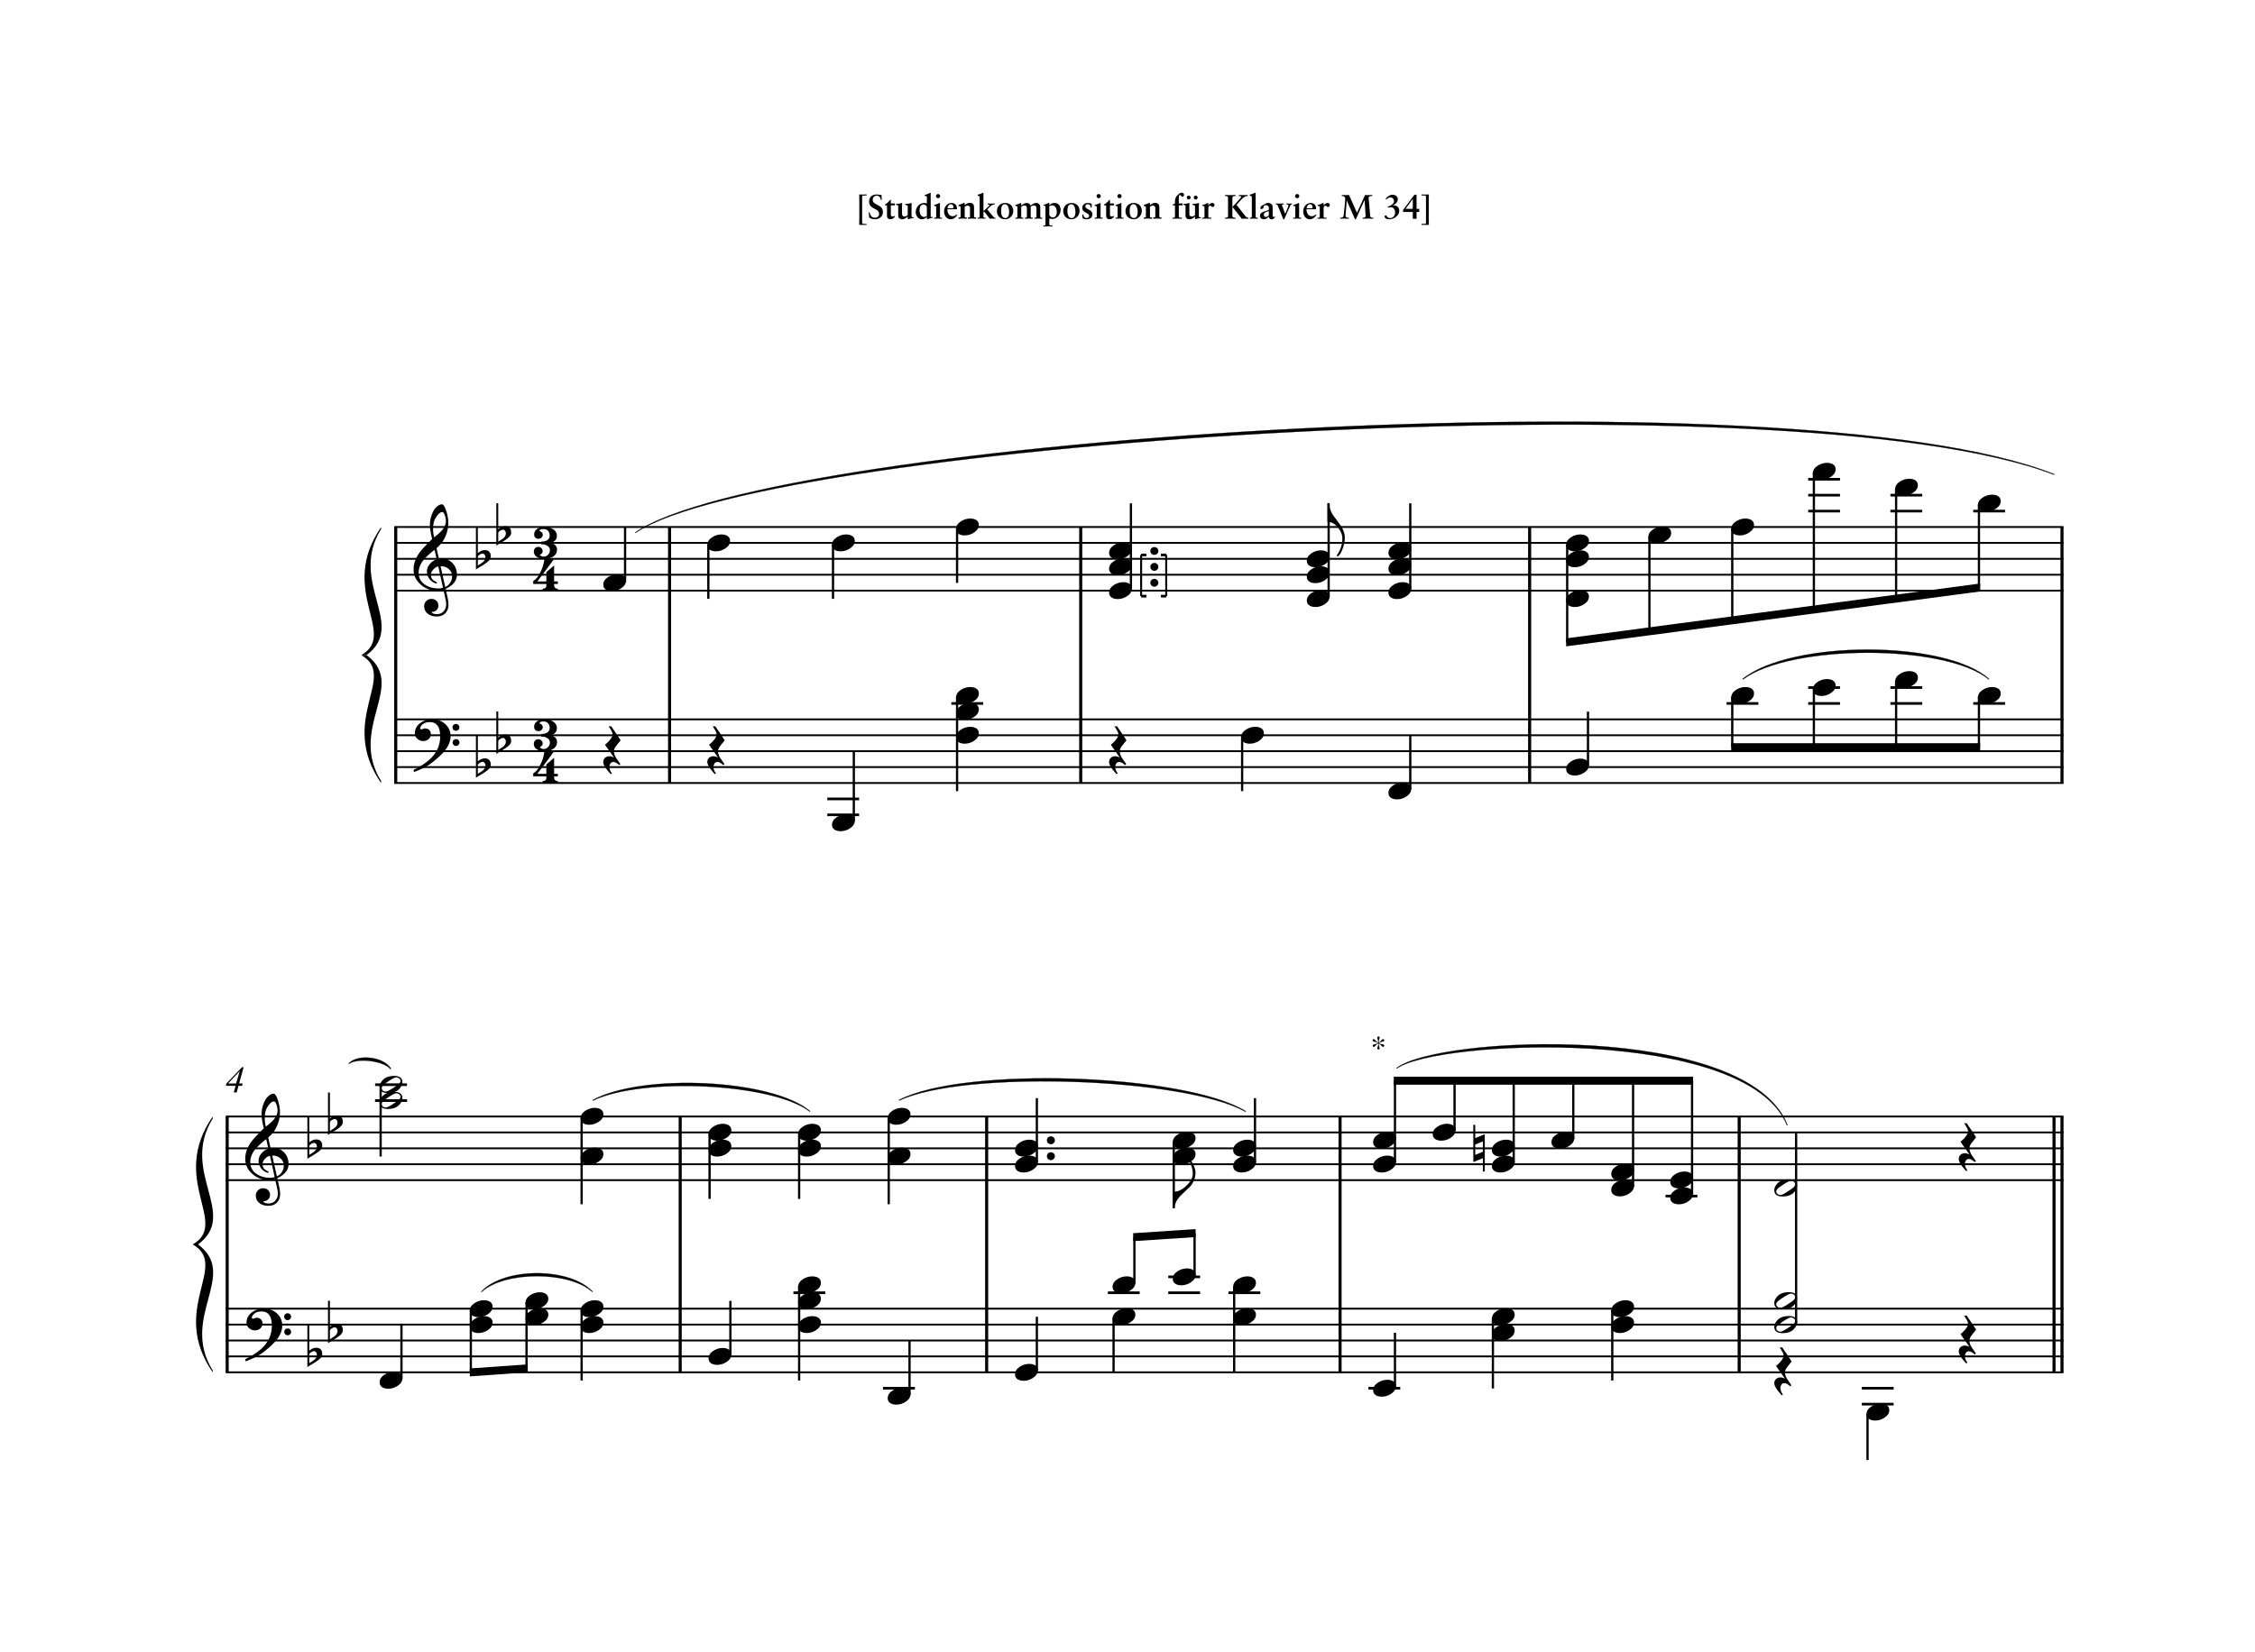 <?xml version="1.0" encoding="UTF-8"?>
<svg xmlns="http://www.w3.org/2000/svg" xmlns:xlink="http://www.w3.org/1999/xlink" id="svg8" width="884.661" height="648.19" version="1.1" viewBox="0 0 234.067 171.5">
  <defs id="defs2">
    <g id="g5095">
      <symbol id="glyph0-1-7" overflow="visible" style="overflow:visible">
        <path id="path4909" d="M12.766 0c0 1.738-1.106 3.129-3.313 4.172.113.488.281 1.234.5 2.234.219 1.008.328 1.805.328 2.39 0 1.052-.312 1.895-.937 2.532-.617.633-1.453.953-2.516.953-.969 0-1.793-.23-2.469-.687-.812-.555-1.218-1.34-1.218-2.36 0-.543.187-1.015.562-1.421a2.061 2.061 0 0 1 1.578-.688c.582 0 1.063.176 1.438.531.414.383.613.89.593 1.516-.011.5-.199.914-.562 1.25-.387.375-.871.535-1.453.484.195.457.707.688 1.531.688.852 0 1.531-.278 2.031-.828.5-.543.75-1.243.75-2.094 0-.48-.105-1.156-.312-2.031a85.057 85.057 0 0 0-.5-2.204c-.524.157-1.172.235-1.953.235-1.813 0-3.383-.586-4.703-1.75C.734 1.71.03.207.03-1.594c0-1.664.594-3.316 1.782-4.953.613-.844 1.835-2.16 3.671-3.953-.437-1.738-.656-3.117-.656-4.14 0-1.04.195-2.083.594-3.126.457-1.187 1.066-2.03 1.828-2.53.395-.27.758-.407 1.094-.407.375 0 .742.476 1.11 1.422.3.773.53 1.672.687 2.703.062.336.093.793.093 1.375a9.59 9.59 0 0 1-.921 4.11A9.012 9.012 0 0 1 6.78-7.829l.703 3.187c.258-.05.555-.078.891-.078 1.29 0 2.352.469 3.188 1.407.8.898 1.203 2 1.203 3.312zM9.53-15.797c0-.445-.09-.957-.265-1.531-.23-.727-.512-1.094-.844-1.094-.586 0-1.258.637-2.016 1.906-.43.73-.64 1.762-.64 3.094 0 .774.101 1.578.312 2.422 1.094-.844 1.86-1.523 2.297-2.047.77-.906 1.156-1.82 1.156-2.75M11.36.453c0-.82-.32-1.516-.953-2.078-.636-.57-1.37-.86-2.203-.86H7.97l1.36 6.094c.6-.25 1.093-.671 1.468-1.265a3.488 3.488 0 0 0 .562-1.89zM8.672 3.797l-1.39-6.235c-.555.137-1.055.454-1.5.954-.438.492-.657 1.011-.657 1.562 0 .52.156.957.469 1.313.187.207.472.41.86.609.312.176.468.297.468.36 0 .132-.063.203-.188.203-.136 0-.37-.075-.703-.22-.617-.28-1.117-.73-1.5-1.343a3.5 3.5 0 0 1-.578-1.922c0-.812.285-1.55.86-2.219A4.08 4.08 0 0 1 6.828-4.5l-.625-2.813c-.281.2-.621.465-1.016.797-1.167 1-2.011 1.86-2.53 2.579-.762 1.074-1.141 2.195-1.141 3.359 0 1.508.629 2.68 1.89 3.515 1.094.739 2.438 1.11 4.031 1.11.47 0 .88-.086 1.235-.25m0 0" style="stroke:none"/>
      </symbol>
      <symbol id="glyph0-2-5" overflow="visible" style="overflow:visible">
        <path id="path4912" d="M13.5-2.297a.935.935 0 0 1-.313.703.992.992 0 0 1-.703.282.986.986 0 0 1-1.016-1.016.96.96 0 0 1 .298-.703.963.963 0 0 1 .703-.297.99.99 0 0 1 .719.297.982.982 0 0 1 .312.734m.016 4.453c0 .27-.102.5-.297.688a.991.991 0 0 1-.719.297.963.963 0 0 1-.703-.297.954.954 0 0 1-.281-.703c0-.282.093-.524.28-.72a.98.98 0 0 1 .704-.28c.29 0 .531.097.719.296a.985.985 0 0 1 .297.72zM10.906.312c0 1.438-.61 2.899-1.828 4.391-.762.914-1.933 2.004-3.515 3.266-1.313 1.05-3.11 2-5.391 2.843-.012-.011-.07-.214-.172-.609C2.406 9.016 4.227 7.75 5.469 6.406 7.05 4.676 7.844 2.66 7.844.36c0-2.812-1-4.218-3-4.218-1.356 0-2.282.48-2.782 1.437a.672.672 0 0 0-.093.313c0 .25.117.375.36.375.124 0 .288-.047.5-.141.206-.094.374-.14.5-.14.53 0 .956.152 1.28.453.32.304.485.718.485 1.25 0 .593-.219 1.078-.657 1.453-.437.375-.964.562-1.578.562a2.53 2.53 0 0 1-1.718-.656C.648.617.406.086.406-.547c0-1.258.535-2.281 1.61-3.062.976-.727 2.125-1.094 3.437-1.094 1.52 0 2.797.453 3.828 1.36 1.082.948 1.625 2.167 1.625 3.655m0 0" style="stroke:none"/>
      </symbol>
      <symbol id="glyph0-3-9" overflow="visible" style="overflow:visible">
        <path id="path4915" d="M4.36-.563c0 .313-.169.665-.5 1.063-.419.469-1.344 1.125-2.782 1.969-.21.113-.57.336-1.078.672V-9.33h.563v7.657c.656-.582 1.335-.875 2.046-.875.758 0 1.282.29 1.563.86.125.242.187.617.187 1.125zm-1.563.079c0-.258-.078-.5-.235-.72a.718.718 0 0 0-.609-.327c-.242 0-.523.105-.844.312-.367.23-.546.45-.546.657v2.546c.843-.543 1.328-.867 1.453-.968.52-.438.78-.938.78-1.5zm0 0" style="stroke:none"/>
      </symbol>
      <symbol id="glyph0-4-1" overflow="visible" style="overflow:visible">
        <path id="path4918" d="M7.344 4.672H2.875v-.547c.5-.031.828-.188.984-.469.114-.219.149-.527.11-.922H.109V1.86A5.117 5.117 0 0 0 1.531.47c.301-.44.649-1.1 1.047-1.986.176-.382.352-.914.531-1.593.176-.688.266-1.207.266-1.563H6.25c-.938 1.356-2.59 3.574-4.953 6.656h2.672v-2.75L6.25-2.734v4.718h1.094v.75H6.25c0 .395.023.664.078.813.063.156.192.289.39.406a1.3 1.3 0 0 0 .626.172Zm0 0" style="stroke:none"/>
      </symbol>
      <symbol id="glyph0-5-0" overflow="visible" style="overflow:visible">
        <path id="path4921" d="M6.922 1.953c0 .926-.406 1.633-1.219 2.125-.668.414-1.5.625-2.5.625-.824 0-1.512-.164-2.062-.484C.453 3.82.109 3.242.109 2.484c0-.355.125-.664.375-.921a1.22 1.22 0 0 1 .922-.391c.344 0 .645.117.907.36.257.25.39.55.39.905 0 .458-.265.801-.797 1.032.032.164.172.304.422.422.207.101.414.156.625.156.531 0 .973-.188 1.328-.563.364-.367.547-.812.547-1.343 0-.813-.57-1.375-1.703-1.688-.219-.012-.5-.039-.844-.078v-.75c.344 0 .633-.023.875-.078 1.07-.238 1.61-.817 1.61-1.734 0-.551-.164-1-.485-1.344-.324-.352-.75-.531-1.281-.531-.813 0-1.219.183-1.219.546 0 .032.098.09.297.172.426.188.64.516.64.985 0 .336-.132.609-.39.828-.25.218-.547.328-.89.328-.356 0-.653-.113-.891-.344-.23-.238-.344-.539-.344-.906 0-.758.332-1.336 1-1.735.54-.343 1.219-.515 2.031-.515.938 0 1.743.203 2.422.61.813.468 1.219 1.148 1.219 2.03 0 1.043-.621 1.731-1.86 2.063 1.27.313 1.907.96 1.907 1.953m0 0" style="stroke:none"/>
      </symbol>
      <symbol id="glyph0-6-0" overflow="visible" style="overflow:visible">
        <path id="path4924" d="M6.703-.594c0 .883-.492 1.64-1.469 2.266-.843.539-1.734.812-2.671.812-.711 0-1.29-.136-1.735-.406C.273 1.742 0 1.25 0 .594c0-.883.477-1.64 1.438-2.266.863-.539 1.765-.812 2.703-.812.695 0 1.273.136 1.734.406.55.336.828.828.828 1.484m0 0" style="stroke:none"/>
      </symbol>
      <symbol id="glyph0-7-5" overflow="visible" style="overflow:visible">
        <path id="path4927" d="M5.094-3.156c-.399.48-.793.969-1.188 1.469C3.395-1.04 3.141-.47 3.141.03c-.012.563.207 1.223.656 1.985.031.039.441.629 1.234 1.765l-.312.344c-.711-.648-1.305-.96-1.782-.938-.492 0-.835.29-1.03.876a1.987 1.987 0 0 0-.095.609c0 .601.235 1.207.704 1.812l-.282.313C1.566 6.055 1.102 5.5.844 5.125.3 4.375.02 3.735 0 3.203c.008-.512.18-.922.516-1.234.343-.313.773-.469 1.296-.469.415 0 .844.125 1.282.375v-.047c-.125-.219-.555-.84-1.281-1.86C1.05-1.093.625-1.71.53-1.89c1.532-1.28 2.26-2.352 2.19-3.219-.031-.395-.414-1.13-1.14-2.204h.765c.476.711.957 1.415 1.437 2.11.875 1.281 1.313 1.965 1.313 2.047zm0 0" style="stroke:none"/>
      </symbol>
      <symbol id="glyph0-8-8" overflow="visible" style="overflow:visible">
        <path id="path4930" d="M5.11 5.297c.038.883-.133 1.922-.516 3.11-.438 1.331-.98 2.218-1.625 2.655a5.282 5.282 0 0 1-.219-.374C3.914 9 4.457 7.284 4.375 5.546 4.344 4.473 3.883 3.422 3 2.39 2.062 1.336 1.062.816 0 .828v-5.531h.469c.039 1.2.445 2.406 1.219 3.625.738.992 1.468 1.976 2.187 2.969.781 1.175 1.191 2.312 1.234 3.406zm0 0" style="stroke:none"/>
      </symbol>
      <symbol id="glyph0-9-9" overflow="visible" style="overflow:visible">
        <path id="path4933" d="M6.703-.64c0 .417-.156.863-.469 1.343-.304.477-.648.844-1.03 1.094-.712.476-1.634.719-2.766.719C.812 2.516 0 1.89 0 .64 0 .21.148-.234.453-.703c.313-.477.66-.844 1.047-1.094.719-.476 1.64-.719 2.766-.719 1.625 0 2.437.625 2.437 1.875zm-.562-.376c0-.332-.125-.593-.375-.78a1.473 1.473 0 0 0-.907-.282c-.367 0-1.125.383-2.28 1.14-.7.481-1.106.762-1.22.844C.836.32.58.691.58 1.016a.95.95 0 0 0 .39.796c.226.176.523.266.89.266.352 0 1.125-.39 2.313-1.172C4.86.446 5.259.172 5.376.078c.508-.414.766-.781.766-1.094zm0 0" style="stroke:none"/>
      </symbol>
      <symbol id="glyph0-10-9" overflow="visible" style="overflow:visible">
        <path id="path4936" d="M6.688-5.797c0 1.543-.508 2.918-1.516 4.125A674.6 674.6 0 0 0 2.25 1.141C1.176 2.273.582 3.492.469 4.797H0V-.11a6.6 6.6 0 0 0 .438.015c1.164 0 2.363-.594 3.593-1.781C5.258-3.064 5.875-4.224 5.875-5.36c0-1.29-.352-2.54-1.047-3.75l.375-.172c.32.187.656.719 1 1.594.32.804.484 1.433.484 1.89zm0 0" style="stroke:none"/>
      </symbol>
      <symbol id="glyph0-11-2" overflow="visible" style="overflow:visible">
        <path id="path4939" d="M3.375 6.875h-.563V2.953L0 4.093V-6.843h.563v3.89l2.812-1.14Zm-.563-5.813v-3.046l-2.25.921v3.047zm0 0" style="stroke:none"/>
      </symbol>
      <symbol id="glyph1-1-6" overflow="visible" style="overflow:visible">
        <path id="path4945" d="M2.781-.563c0 .325-.12.594-.36.813-.23.227-.507.344-.827.344C1.28.594 1.008.477.78.25a1.072 1.072 0 0 1-.344-.813c0-.332.114-.609.344-.828.227-.218.508-.328.844-.328.3 0 .566.11.797.328.238.22.36.496.36.829zm0 0" style="stroke:none"/>
      </symbol>
      <symbol id="glyph2-1-8" overflow="visible" style="overflow:visible">
        <path id="path4951" d="M4.969-2.64H3.922L5.25-7.423h-.453L.234-2.688l-.218.735H2.89L2.344 0h.875l.5-1.938h1.094Zm-1.938 0H.72v-.047l3.328-3.5h.047Zm0 0" style="stroke:none"/>
      </symbol>
      <symbol id="glyph3-1-6" overflow="visible" style="overflow:visible">
        <path id="path4957" d="m2.25-4.203.016.156c.015.203-.032.469-.157.797A1.407 1.407 0 0 0 2-2.828c0 .187.156.344.328.344a.38.38 0 0 0 .375-.375c0-.047-.031-.172-.078-.297a2.957 2.957 0 0 1-.188-1.047v-.063l.063.032c.203.078.406.25.656.562.235.281.39.39.563.39.187 0 .328-.14.328-.343 0-.234-.14-.344-.563-.406a2.486 2.486 0 0 1-.906-.328l-.062-.047c.453-.25.625-.313 1.046-.39.344-.048.47-.157.47-.391 0-.22-.141-.36-.329-.36-.14 0-.312.125-.531.375-.235.281-.469.5-.672.61l-.063.03v-.234c0-.234.047-.5.157-.78.062-.188.094-.329.094-.438a.347.347 0 0 0-.344-.344.32.32 0 0 0-.328.328c0 .11.046.281.093.484.094.297.141.594.141.844v.125a3.085 3.085 0 0 1-.844-.687c-.187-.22-.297-.297-.437-.297a.334.334 0 0 0-.328.343c0 .22.187.344.64.438.344.063.625.156.813.281l.094.063c-.376.234-.532.281-.97.375-.405.078-.577.187-.577.422 0 .203.14.328.343.328.141 0 .235-.047.391-.235.266-.296.313-.343.39-.421.094-.079.157-.126.485-.329Zm0 0" style="stroke:none"/>
      </symbol>
      <symbol id="glyph6-1-0" overflow="visible" style="overflow:visible">
        <path id="path5020" d="M3.156-7.14c-.297 0-.594.015-1.078.015-.562 0-.906-.016-1.031-.016l-.063.047c0 .235.032.625.032 2.14v4.579c0 1.516-.032 1.906-.032 2.14l.063.048c.125 0 .469-.016 1.031-.016.485 0 .781.016 1.078.016v-.297h-.484c-.203 0-.406-.016-.594-.032-.203-.015-.234-.218-.234-.406v-7.484c0-.188.031-.39.234-.407.188-.015.39-.03.594-.03h.484Zm0 0" style="stroke:none"/>
      </symbol>
      <symbol id="glyph6-2-4" overflow="visible" style="overflow:visible">
        <path id="path5023" d="M4.281-5.563c-.047-.484-.093-.953-.093-1.421-.313-.047-1.157-.157-1.438-.157-1.297 0-2.219.766-2.219 2.079 0 2.406 2.938 1.859 2.938 3.625 0 .718-.547 1.14-1.219 1.14C1.297-.297.812-1.03.687-1.89l-.28.063c.045.515.123 1.015.17 1.53.5.25 1.031.453 1.594.453 1.281 0 2.422-.734 2.422-2.11 0-2.405-3-1.905-3-3.562 0-.796.437-1.265 1.234-1.265.688 0 1.11.625 1.172 1.265zm0 0" style="stroke:none"/>
      </symbol>
      <symbol id="glyph6-3-3" overflow="visible" style="overflow:visible">
        <path id="path5026" d="M3.125-4.5H1.937v-1.047l-.125-.062C1.36-5.031.75-4.47.204-4.172v.234h.61v3.063c0 .547.25 1.031 1.015 1.031.563 0 .984-.344 1.36-.812l-.126-.172c-.203.11-.343.172-.593.172-.281 0-.531-.11-.531-.531v-2.75h1.187Zm0 0" style="stroke:none"/>
      </symbol>
      <symbol id="glyph6-4-2" overflow="visible" style="overflow:visible">
        <path id="path5029" d="M.813-1.016C.813-.344 1.14.156 2.03.156c.58 0 1.157-.436 1.58-.796v.704l.11.093c.484-.203 1.062-.281 1.594-.375v-.234h-.297c-.22 0-.282-.094-.282-.375v-2.86c0-.312.016-.624.047-.906l-.093-.047c-.47.188-1.297.25-1.813.282v.25l.5.156c.203.062.234.11.234.312v2.563c-.218.203-.562.422-.937.422-.453 0-.735-.219-.735-.813v-2.218c0-.313.032-.626.047-.907l-.093-.047c-.485.157-1.125.25-1.704.282v.25L.595-4c.187.047.219.11.219.266zm0 0" style="stroke:none"/>
      </symbol>
      <symbol id="glyph6-5-8" overflow="visible" style="overflow:visible">
        <path id="path5032" d="m4.781-7.578-.125-.078c-.531.297-1.11.515-1.672.703v.172l.672.234V-4.5c-.234-.094-.469-.14-.828-.14C1.594-4.64.375-3.517.375-1.954c0 1.172.813 2.11 1.781 2.11.703 0 1.016-.25 1.516-.673v.61l.078.062c.11-.047.453-.14.813-.25.328-.093.671-.172.796-.203v-.25l-.578.063zM3.656-.828c-.172.125-.5.297-.828.297-.781 0-1.328-.844-1.328-1.922 0-.797.266-1.75 1.172-1.75.39 0 .797.266.984.64zm0 0" style="stroke:none"/>
      </symbol>
      <symbol id="glyph6-6-6" overflow="visible" style="overflow:visible">
        <path id="path5035" d="m1.938-4.563-.11-.078c-.219.079-.469.22-.703.297-.25.094-.594.203-.906.282v.25c.125.03.234.062.36.093.218.063.234.125.234.281v2.844c0 .297-.235.297-.516.297H.219V0c.39-.016.797-.047 1.203-.047.375 0 .766.031 1.14.047v-.297h-.156c-.25 0-.469 0-.469-.25zm.046-2.093a.61.61 0 1 0-.609.61.6.6 0 0 0 .61-.61zm0 0" style="stroke:none"/>
      </symbol>
      <symbol id="glyph6-7-5" overflow="visible" style="overflow:visible">
        <path id="path5038" d="M4.094-1.297c-.328.36-.719.547-1.203.547-1.079 0-1.547-1.016-1.547-2.031h2.703l.125-.11c.016-1-.547-1.75-1.578-1.75-1.36 0-2.219 1.22-2.219 2.485 0 1.14.688 2.312 1.953 2.312.844 0 1.516-.562 1.922-1.265zM1.359-3.078c.11-.625.454-1.203 1.063-1.203.453 0 .703.437.703.828 0 .36-.078.375-.625.375zm0 0" style="stroke:none"/>
      </symbol>
      <symbol id="glyph6-8-4" overflow="visible" style="overflow:visible">
        <path id="path5041" d="M.203 0c.39-.016.828-.047 1.234-.047.375 0 .813.031 1.172.047v-.39h-.187C2.203-.39 2-.39 2-.579v-2.953c.219-.14.547-.328.86-.328.406 0 .703.218.703.78v2.485c0 .203-.266.203-.438.203h-.156V0c.39-.016.844-.047 1.234-.047.36 0 .781.031 1.156.047v-.39h-.156c-.219 0-.453 0-.453-.235v-2.734c0-.97-.516-1.313-1.266-1.313-.546 0-.984.313-1.375.594A.475.475 0 0 1 2-4v-.563l-.156-.14c-.078.031-.219.11-.297.14-.14.063-.219.11-.36.157a.33.33 0 0 1-.109.047c-.25.093-.578.203-.875.265v.313c.063.015.125.031.203.062l.188.047c.172.063.203.094.203.235v2.796c0 .25-.219.25-.469.25H.203zm0 0" style="stroke:none"/>
      </symbol>
      <symbol id="glyph6-9-4" overflow="visible" style="overflow:visible">
        <path id="path5044" d="M1.938-1.89c0-.157.062-.204.14-.204.203 0 1.5 1.86 1.719 2.094.234-.016.484-.047.734-.047.297 0 .61.031.907.047v-.297h-.063c-.25 0-.484-.187-.656-.422L3.062-2.75l.36-.36c.469-.468 1.015-1.093 1.75-1.093h.11V-4.5c-.329.016-.657.047-.97.047-.375 0-.75-.031-1.125-.047v.297h.063c.172 0 .438.062.438.203 0 .094-.126.234-.282.39L2.187-2.452a.33.33 0 0 1-.25.094v-5.204l-.109-.093c-.5.234-1.156.484-1.61.593v.235l.329.14c.234.094.265.172.265.391v5.688c0 .312-.265.312-.593.312V0c.375-.031.75-.047 1.125-.047.406 0 .797.031 1.187.047v-.297c-.328 0-.594 0-.594-.312zm0 0" style="stroke:none"/>
      </symbol>
      <symbol id="glyph6-10-2" overflow="visible" style="overflow:visible">
        <path id="path5047" d="M.375-2.25c0 1.375.984 2.406 2.406 2.406 1.344 0 2.406-1.11 2.406-2.469 0-1.406-.953-2.328-2.406-2.328C1.375-4.64.375-3.609.375-2.25M2.75-4.281c.969 0 1.219 1.484 1.219 2.203 0 .906-.203 1.875-1.14 1.875-.97 0-1.22-1.172-1.22-2.016 0-.812.079-2.062 1.141-2.062m0 0" style="stroke:none"/>
      </symbol>
      <symbol id="glyph6-11-4" overflow="visible" style="overflow:visible">
        <path id="path5050" d="M.219 0c.375-.016.765-.047 1.187-.047.375 0 .75.031 1.14.047v-.297h-.108c-.235 0-.5-.016-.5-.312v-2.922c.218-.188.593-.375.906-.375.5 0 .765.25.765.828V-.61c0 .265-.203.312-.468.312h-.125V0c.406-.016.796-.047 1.187-.047.375 0 .75.031 1.125.047v-.297h-.125c-.281 0-.469-.047-.469-.312v-3c.235-.125.61-.297.922-.297.5 0 .766.25.766.828v2.484c0 .25-.203.297-.469.297h-.14V0c.39-.016.78-.047 1.187-.047.375 0 .75.031 1.125.047v-.297H8c-.281 0-.453-.047-.453-.297v-2.765c0-.875-.531-1.282-1.25-1.282-.531 0-1.125.407-1.625.735-.203-.516-.64-.735-1.188-.735-.546 0-1.125.438-1.546.72v-.642l-.11-.078c-.219.079-.469.22-.703.297-.25.094-.594.203-.906.282v.25c.125.03.234.062.36.093.218.063.234.125.234.281v2.844c0 .297-.235.297-.516.297H.219Zm0 0" style="stroke:none"/>
      </symbol>
      <symbol id="glyph6-12-7" overflow="visible" style="overflow:visible">
        <path id="path5053" d="M.734 1.781c0 .188-.234.203-.484.203H.125v.297c.438 0 .875-.031 1.313-.031.453 0 .89.031 1.343.031v-.297h-.187c-.406 0-.735 0-.735-.328V-.078c.25.094.563.14.891.14 1.297 0 2.438-1.171 2.438-2.718 0-1.063-.641-1.985-1.766-1.985-.594 0-1.14.25-1.563.641v-.64l-.093-.079c-.5.282-1.047.485-1.61.657v.171c.11.032.203.047.313.079.156.03.265.078.265.25zM1.86-3.703c.25-.14.532-.266.813-.266 1 0 1.39 1.078 1.39 1.922 0 .75-.25 1.672-1.171 1.672-.547 0-.891-.484-1.032-.64Zm0 0" style="stroke:none"/>
      </symbol>
      <symbol id="glyph6-13-0" overflow="visible" style="overflow:visible">
        <path id="path5056" d="M3.219-3.344c-.031-.36 0-.703.031-1.062-.39-.14-.734-.235-1.188-.235-.921 0-1.609.547-1.609 1.422 0 1.547 2.016 1.39 2.016 2.344 0 .438-.36.672-.75.672-.594 0-.922-.531-.985-1.078l-.28.062.093 1.11c.344.125.703.265 1.187.265.829 0 1.704-.39 1.704-1.484 0-1.516-2.079-1.266-2.079-2.36 0-.39.344-.593.688-.593.64 0 .844.422.89.984zm0 0" style="stroke:none"/>
      </symbol>
      <symbol id="glyph6-15-3" overflow="visible" style="overflow:visible">
        <path id="path5062" d="M2.14-3.938h1.11V-4.5H2.14v-1.797c0-.344.047-.672.36-.672.375 0 .375.5.672.5.312 0 .5-.265.5-.547 0-.468-.297-.64-.703-.64-.36 0-.688.218-1.172.687-.484.485-.781 1.047-.781 1.75v.703c-.25.157-.47.282-.72.407v.171h.72v3.25c0 .375-.172.391-.485.391H.297V0c.422-.016.828-.047 1.25-.047.5 0 1 .031 1.5.047v-.297h-.188c-.546 0-.734-.047-.718-.39Zm0 0" style="stroke:none"/>
      </symbol>
      <symbol id="glyph6-16-1" overflow="visible" style="overflow:visible">
        <path id="path5065" d="M.813-1.016C.813-.344 1.14.156 2.03.156c.58 0 1.157-.436 1.58-.796v.704l.11.093c.484-.203 1.062-.281 1.594-.375v-.234h-.297c-.22 0-.282-.094-.282-.375v-2.86c0-.312.016-.624.047-.906l-.093-.047c-.47.188-1.297.25-1.813.282v.25l.5.156c.203.062.234.11.234.312v2.563c-.218.203-.562.422-.937.422-.453 0-.735-.219-.735-.813v-2.218c0-.313.032-.626.047-.907l-.093-.047c-.485.157-1.125.25-1.704.282v.25L.595-4c.187.047.219.11.219.266zM3.25-6.234c0 .312.25.562.563.562a.56.56 0 0 0 .562-.562.56.56 0 0 0-.563-.563.56.56 0 0 0-.562.563m-2.063 0c0 .312.25.562.563.562a.56.56 0 0 0 .563-.562.56.56 0 0 0-.563-.563.56.56 0 0 0-.563.563m0 0" style="stroke:none"/>
      </symbol>
      <symbol id="glyph6-17-5" overflow="visible" style="overflow:visible">
        <path id="path5068" d="M1.938-3.172c0-.484.312-.672.546-.672.313 0 .313.375.704.375.312 0 .562-.203.562-.594 0-.421-.297-.578-.64-.578-.532 0-.97.454-1.157.75h-.016v-.703l-.109-.047c-.578.25-1.11.485-1.64.579v.25c.109.015.203.03.312.062.25.031.313.14.313.469v2.719c0 .218-.22.265-.547.265h-.11V0c.422-.016.828-.047 1.25-.047.485 0 .953.031 1.422.047v-.297h-.156c-.469 0-.735 0-.735-.234zm0 0" style="stroke:none"/>
      </symbol>
      <symbol id="glyph6-18-9" overflow="visible" style="overflow:visible">
        <path id="path5071" d="M.188 0c.406 0 1-.047 1.515-.047.547 0 1.188.047 1.594.047v-.297h-.125c-.297 0-.813-.016-.813-.578v-5.25c0-.563.516-.563.813-.563h.125v-.296c-.406 0-1.047.03-1.594.03-.516 0-1.11-.03-1.516-.03v.296h.141c.36 0 .75.047.75.563v5.25c0 .531-.39.578-.75.578h-.14ZM4.25-6.688h.11c.14 0 .562 0 .562.204 0 .218-.297.562-.438.687L2.391-3.453 4.547-.75c.14.156.437.563.516.75.328 0 .64-.016.953-.016.343 0 .687.016 1.03.016v-.297c-.39 0-.702-.25-.921-.547l-2.563-3.25 1.579-1.703c.406-.437.953-.89 1.609-.89h.125v-.297c-.438 0-.89.03-1.344.03-.422 0-.843-.03-1.281-.03zm0 0" style="stroke:none"/>
      </symbol>
      <symbol id="glyph6-19-2" overflow="visible" style="overflow:visible">
        <path id="path5074" d="M.813-.61c0 .313-.266.313-.594.313V0C.594-.016 1-.047 1.406-.047c.39 0 .782.031 1.157.047v-.297h-.11c-.281 0-.515-.031-.515-.312v-6.954l-.11-.093c-.5.234-1.156.484-1.61.593v.235l.329.14c.234.094.265.172.265.391Zm0 0" style="stroke:none"/>
      </symbol>
      <symbol id="glyph6-20-2" overflow="visible" style="overflow:visible">
        <path id="path5077" d="m3.047-2.594-1.25.438c-.703.25-1.344.5-1.344 1.281C.453-.219.937.156 1.547.156c.64 0 1.094-.36 1.531-.797.031.454.281.797.766.797.469 0 .75-.265 1.047-.64L4.75-.656a.424.424 0 0 1-.266.125c-.28 0-.312-.313-.312-.735v-2.046c0-.876-.469-1.329-1.36-1.329-.203 0-.374 0-.593.141-.39.219-.75.406-1.094.578-.297.156-.547.453-.547.844 0 .14.078.219.188.219.156 0 .703-.125.718-.391.032-.563.188-.719.766-.719.453 0 .797.235.797.813zm0 1.531c-.11.157-.406.532-.86.532-.39 0-.609-.219-.609-.656 0-.704.922-.891 1.469-1.063Zm0 0" style="stroke:none"/>
      </symbol>
      <symbol id="glyph6-21-1" overflow="visible" style="overflow:visible">
        <path id="path5080" d="M2.328.156h.281c.047-.14.094-.25.141-.36l1.547-3.5c.094-.218.234-.5.516-.5h.062V-4.5c-.234.016-.453.047-.688.047-.312 0-.625-.031-.937-.047v.297h.125c.25 0 .469 0 .469.312 0 .313-.844 2.047-.953 2.422h-.016l-.844-2.234c-.062-.188-.11-.328-.11-.36 0-.125.079-.14.204-.14h.313V-4.5c-.391.016-.766.047-1.141.047-.39 0-.781-.031-1.156-.047v.297h.078c.297 0 .375.031.5.375zm0 0" style="stroke:none"/>
      </symbol>
      <symbol id="glyph6-22-5" overflow="visible" style="overflow:visible">
        <path id="path5083" d="M2.75-6.984c-.297 0-.594.03-.89.03-.423 0-.813-.03-1.235-.03v.296h.14c.438 0 .86.188.86.75 0 .407-.031 1.047-.11 1.766L1.22-1.39C1.125-.67 1.094-.328.297-.297h-.14V0c.39-.016.796-.047 1.187-.047.453 0 .906.031 1.36.047v-.297h-.126c-.281-.016-.484-.031-.64-.11-.125-.093-.204-.25-.204-.577l.344-4.391h.016L4.516.156h.234l2.563-5.64h.015l.281 4.218c.016.266.016.375.016.5 0 .438-.344.438-.86.47V0c.548-.016 1.094-.047 1.641-.047.485 0 .985.031 1.453.047v-.297C9.25-.328 9-.359 8.97-.859l-.39-4.594c-.017-.219-.063-.516-.048-.781.016-.438.64-.454.938-.454h.094v-.296c-.36 0-.72.03-1.063.03-.375 0-.734-.03-1.031-.03L5.094-1.75Zm0 0" style="stroke:none"/>
      </symbol>
      <symbol id="glyph6-23-5" overflow="visible" style="overflow:visible">
        <path id="path5086" d="M1.406-3.25c.219-.063.532-.125.875-.125.703 0 1.235.594 1.235 1.578 0 .844-.579 1.594-1.47 1.594-.5 0-.937-.281-1.077-.781a.902.902 0 0 0-.422.078c-.063.015-.11.062-.11.094 0 .078 0 .28.063.406.188.437.828.562 1.281.562 1.375 0 2.953-1.031 2.953-2.547C4.734-3.5 3.875-4 2.86-3.937v-.016c.782-.39 1.454-.86 1.454-1.844 0-.781-.813-1.266-1.516-1.266-.828 0-1.563.547-2.063 1.188l.204.219c.312-.328.734-.61 1.203-.61.625 0 1.046.454 1.046 1.063 0 .86-1.015 1.39-1.828 1.656zm0 0" style="stroke:none"/>
      </symbol>
      <symbol id="glyph6-24-7" overflow="visible" style="overflow:visible">
        <path id="path5089" d="M5.031-2.906H4.25v-4.156h-.625L.281-2.579V-2h2.86v2H4.25v-2h.781ZM3.11-5.796h.032v2.89H1.016zm0 0" style="stroke:none"/>
      </symbol>
      <symbol id="glyph6-25-8" overflow="visible" style="overflow:visible">
        <path id="path5092" d="M.188 1.813c.28 0 .578-.016 1.078-.016.546 0 .89.016 1.03.016l.063-.047c0-.235-.046-.625-.046-2.141v-4.578c0-1.516.046-1.906.046-2.14l-.062-.048c-.14 0-.485.016-1.031.016-.5 0-.797-.016-1.079-.016v.297h.47c.218 0 .421.016.593.032.219.015.25.218.25.406v7.484c0 .188-.031.39-.25.406a6.504 6.504 0 0 1-.594.032H.187Zm0 0" style="stroke:none"/>
      </symbol>
    </g>
  </defs>
  <g id="layer1" transform="translate(-476.946 -24.813)">
    <g id="surface106127" transform="translate(490.68 32.53)scale(.353)">
      <path id="path5099" d="M322.754 2953.564v-313.997" style="fill:none;stroke:#000;stroke-width:3.75;stroke-linecap:butt;stroke-linejoin:miter;stroke-miterlimit:10;stroke-opacity:1" transform="matrix(.24 0 0 -.24 0 842)"/>
      <g id="g5103" style="fill:#000;fill-opacity:1">
        <use xlink:href="#glyph0-1-7" id="use5101" width="100%" height="100%" x="82.68" y="147.177"/>
      </g>
      <g id="g5107" style="fill:#000;fill-opacity:1">
        <use xlink:href="#glyph0-2-5" id="use5105" width="100%" height="100%" x="82.68" y="194.397"/>
      </g>
      <g id="g5111" style="fill:#000;fill-opacity:1">
        <use xlink:href="#glyph0-3-9" id="use5109" width="100%" height="100%" x="101.04" y="142.497"/>
      </g>
      <g id="g5115" style="fill:#000;fill-opacity:1">
        <use xlink:href="#glyph0-3-9" id="use5113" width="100%" height="100%" x="107.04" y="135.477"/>
      </g>
      <g id="g5119" style="fill:#000;fill-opacity:1">
        <use xlink:href="#glyph0-3-9" id="use5117" width="100%" height="100%" x="101.04" y="203.757"/>
      </g>
      <g id="g5123" style="fill:#000;fill-opacity:1">
        <use xlink:href="#glyph0-3-9" id="use5121" width="100%" height="100%" x="107.04" y="196.737"/>
      </g>
      <g id="g5127" style="fill:#000;fill-opacity:1">
        <use xlink:href="#glyph0-4-1" id="use5125" width="100%" height="100%" x="117.78" y="147.177"/>
      </g>
      <g id="g5131" style="fill:#000;fill-opacity:1">
        <use xlink:href="#glyph0-5-0" id="use5129" width="100%" height="100%" x="117.96" y="137.817"/>
      </g>
      <g id="g5135" style="fill:#000;fill-opacity:1">
        <use xlink:href="#glyph0-4-1" id="use5133" width="100%" height="100%" x="117.78" y="203.757"/>
      </g>
      <g id="g5139" style="fill:#000;fill-opacity:1">
        <use xlink:href="#glyph0-5-0" id="use5137" width="100%" height="100%" x="117.96" y="194.397"/>
      </g>
      <path id="path5141" d="M658.252 2953.564v-313.997" style="fill:none;stroke:#000;stroke-width:3.75;stroke-linecap:butt;stroke-linejoin:miter;stroke-miterlimit:10;stroke-opacity:1" transform="matrix(.24 0 0 -.24 0 842)"/>
      <path id="path5143" d="M1161.995 2953.564v-313.997" style="fill:none;stroke:#000;stroke-width:3.75;stroke-linecap:butt;stroke-linejoin:miter;stroke-miterlimit:10;stroke-opacity:1" transform="matrix(.24 0 0 -.24 0 842)"/>
      <path id="path5145" d="M1711.995 2953.564v-313.997" style="fill:none;stroke:#000;stroke-width:3.75;stroke-linecap:butt;stroke-linejoin:miter;stroke-miterlimit:10;stroke-opacity:1" transform="matrix(.24 0 0 -.24 0 842)"/>
      <path id="path5147" d="M2364.258 2953.564v-313.997" style="fill:none;stroke:#000;stroke-width:3.75;stroke-linecap:butt;stroke-linejoin:miter;stroke-miterlimit:10;stroke-opacity:1" transform="matrix(.24 0 0 -.24 0 842)"/>
      <path id="path5149" d="M320.996 2953.564H2366" style="fill:none;stroke:#000;stroke-width:2.25;stroke-linecap:butt;stroke-linejoin:miter;stroke-miterlimit:10;stroke-opacity:1" transform="matrix(.24 0 0 -.24 0 842)"/>
      <path id="path5151" d="M320.996 2934.066H2366" style="fill:none;stroke:#000;stroke-width:2.25;stroke-linecap:butt;stroke-linejoin:miter;stroke-miterlimit:10;stroke-opacity:1" transform="matrix(.24 0 0 -.24 0 842)"/>
      <path id="path5153" d="M320.996 2914.567H2366" style="fill:none;stroke:#000;stroke-width:2.25;stroke-linecap:butt;stroke-linejoin:miter;stroke-miterlimit:10;stroke-opacity:1" transform="matrix(.24 0 0 -.24 0 842)"/>
      <path id="path5155" d="M320.996 2895.068H2366" style="fill:none;stroke:#000;stroke-width:2.25;stroke-linecap:butt;stroke-linejoin:miter;stroke-miterlimit:10;stroke-opacity:1" transform="matrix(.24 0 0 -.24 0 842)"/>
      <path id="path5157" d="M320.996 2875.57H2366" style="fill:none;stroke:#000;stroke-width:2.25;stroke-linecap:butt;stroke-linejoin:miter;stroke-miterlimit:10;stroke-opacity:1" transform="matrix(.24 0 0 -.24 0 842)"/>
      <path id="path5159" d="M320.996 2717.822H2366" style="fill:none;stroke:#000;stroke-width:2.25;stroke-linecap:butt;stroke-linejoin:miter;stroke-miterlimit:10;stroke-opacity:1" transform="matrix(.24 0 0 -.24 0 842)"/>
      <path id="path5161" d="M320.996 2698.324H2366" style="fill:none;stroke:#000;stroke-width:2.25;stroke-linecap:butt;stroke-linejoin:miter;stroke-miterlimit:10;stroke-opacity:1" transform="matrix(.24 0 0 -.24 0 842)"/>
      <path id="path5163" d="M320.996 2678.825H2366" style="fill:none;stroke:#000;stroke-width:2.25;stroke-linecap:butt;stroke-linejoin:miter;stroke-miterlimit:10;stroke-opacity:1" transform="matrix(.24 0 0 -.24 0 842)"/>
      <path id="path5165" d="M320.996 2659.326H2366" style="fill:none;stroke:#000;stroke-width:2.25;stroke-linecap:butt;stroke-linejoin:miter;stroke-miterlimit:10;stroke-opacity:1" transform="matrix(.24 0 0 -.24 0 842)"/>
      <path id="path5167" d="M320.996 2639.827H2366" style="fill:none;stroke:#000;stroke-width:2.25;stroke-linecap:butt;stroke-linejoin:miter;stroke-miterlimit:10;stroke-opacity:1" transform="matrix(.24 0 0 -.24 0 842)"/>
      <path id="path5169" d="M73.14 133.203c-12.84 18.719 5.098 31.379-5.82 37.621h1.559c12.062-9-5.457-21.242 4.262-37.082" style="fill:#000;fill-opacity:1;fill-rule:evenodd;stroke:none"/>
      <path id="path5171" d="M73.14 208.441c-12.84-18.718 5.098-31.379-5.82-37.617h1.559c12.062 8.938-5.457 21.238 4.262 37.02" style="fill:#000;fill-opacity:1;fill-rule:evenodd;stroke:none"/>
      <path id="path5173" d="M603.743 2886.816v66.504" style="fill:none;stroke:#000;stroke-width:2.75;stroke-linecap:butt;stroke-linejoin:miter;stroke-miterlimit:10;stroke-opacity:1" transform="matrix(.24 0 0 -.24 0 842)"/>
      <g id="g5177" style="fill:#000;fill-opacity:1">
        <use xlink:href="#glyph0-6-0" id="use5175" width="100%" height="100%" x="138.48" y="149.517"/>
      </g>
      <g id="g5181" style="fill:#000;fill-opacity:1">
        <use xlink:href="#glyph0-7-5" id="use5179" width="100%" height="100%" x="138.48" y="199.077"/>
      </g>
      <path id="path5183" d="M705.745 2932.324v-66.748" style="fill:none;stroke:#000;stroke-width:2.75;stroke-linecap:butt;stroke-linejoin:miter;stroke-miterlimit:10;stroke-opacity:1" transform="matrix(.24 0 0 -.24 0 842)"/>
      <g id="g5187" style="fill:#000;fill-opacity:1">
        <use xlink:href="#glyph0-6-0" id="use5185" width="100%" height="100%" x="169.08" y="137.817"/>
      </g>
      <path id="path5189" d="M858.496 2932.324v-66.748" style="fill:none;stroke:#000;stroke-width:2.75;stroke-linecap:butt;stroke-linejoin:miter;stroke-miterlimit:10;stroke-opacity:1" transform="matrix(.24 0 0 -.24 0 842)"/>
      <g id="g5193" style="fill:#000;fill-opacity:1">
        <use xlink:href="#glyph0-6-0" id="use5191" width="100%" height="100%" x="205.74" y="137.817"/>
      </g>
      <path id="path5195" d="M1010.498 2951.823v-66.748" style="fill:none;stroke:#000;stroke-width:2.75;stroke-linecap:butt;stroke-linejoin:miter;stroke-miterlimit:10;stroke-opacity:1" transform="matrix(.24 0 0 -.24 0 842)"/>
      <g id="g5199" style="fill:#000;fill-opacity:1">
        <use xlink:href="#glyph0-6-0" id="use5197" width="100%" height="100%" x="242.221" y="133.137"/>
      </g>
      <g id="g5203" style="fill:#000;fill-opacity:1">
        <use xlink:href="#glyph0-7-5" id="use5201" width="100%" height="100%" x="169.08" y="199.077"/>
      </g>
      <path id="path5205" d="M884 2592.822v85.742" style="fill:none;stroke:#000;stroke-width:2.75;stroke-linecap:butt;stroke-linejoin:miter;stroke-miterlimit:10;stroke-opacity:1" transform="matrix(.24 0 0 -.24 0 842)"/>
      <path id="path5207" d="M851.497 2600.814h38.998" style="fill:none;stroke:#000;stroke-width:3.25;stroke-linecap:butt;stroke-linejoin:miter;stroke-miterlimit:10;stroke-opacity:1" transform="matrix(.24 0 0 -.24 0 842)"/>
      <path id="path5209" d="M851.497 2620.313h38.998" style="fill:none;stroke:#000;stroke-width:3.25;stroke-linecap:butt;stroke-linejoin:miter;stroke-miterlimit:10;stroke-opacity:1" transform="matrix(.24 0 0 -.24 0 842)"/>
      <g id="g5213" style="fill:#000;fill-opacity:1">
        <use xlink:href="#glyph0-6-0" id="use5211" width="100%" height="100%" x="205.74" y="220.137"/>
      </g>
      <path id="path5215" d="M1010.498 2745.573v-115.755" style="fill:none;stroke:#000;stroke-width:2.75;stroke-linecap:butt;stroke-linejoin:miter;stroke-miterlimit:10;stroke-opacity:1" transform="matrix(.24 0 0 -.24 0 842)"/>
      <path id="path5217" d="M1003.5 2737.321h38.997" style="fill:none;stroke:#000;stroke-width:3.25;stroke-linecap:butt;stroke-linejoin:miter;stroke-miterlimit:10;stroke-opacity:1" transform="matrix(.24 0 0 -.24 0 842)"/>
      <g id="g5221" style="fill:#000;fill-opacity:1">
        <use xlink:href="#glyph0-6-0" id="use5219" width="100%" height="100%" x="242.221" y="182.697"/>
      </g>
      <g id="g5225" style="fill:#000;fill-opacity:1">
        <use xlink:href="#glyph0-6-0" id="use5223" width="100%" height="100%" x="242.221" y="187.377"/>
      </g>
      <g id="g5229" style="fill:#000;fill-opacity:1">
        <use xlink:href="#glyph0-6-0" id="use5227" width="100%" height="100%" x="242.221" y="194.397"/>
      </g>
      <g id="g5233" style="fill:#000;fill-opacity:1">
        <use xlink:href="#glyph1-1-6" id="use5231" width="100%" height="100%" x="298.921" y="140.757"/>
      </g>
      <g id="g5237" style="fill:#000;fill-opacity:1">
        <use xlink:href="#glyph1-1-6" id="use5235" width="100%" height="100%" x="298.921" y="145.437"/>
      </g>
      <g id="g5241" style="fill:#000;fill-opacity:1">
        <use xlink:href="#glyph1-1-6" id="use5239" width="100%" height="100%" x="298.921" y="150.117"/>
      </g>
      <path id="path5243" d="M1223.503 2877.067v105.501" style="fill:none;stroke:#000;stroke-width:2.75;stroke-linecap:butt;stroke-linejoin:miter;stroke-miterlimit:10;stroke-opacity:1" transform="matrix(.24 0 0 -.24 0 842)"/>
      <g id="g5247" style="fill:#000;fill-opacity:1">
        <use xlink:href="#glyph0-6-0" id="use5245" width="100%" height="100%" x="287.221" y="140.157"/>
      </g>
      <g id="g5251" style="fill:#000;fill-opacity:1">
        <use xlink:href="#glyph0-6-0" id="use5249" width="100%" height="100%" x="287.221" y="144.837"/>
      </g>
      <g id="g5255" style="fill:#000;fill-opacity:1">
        <use xlink:href="#glyph0-6-0" id="use5253" width="100%" height="100%" x="287.221" y="151.857"/>
      </g>
      <g id="g5259" style="fill:#000;fill-opacity:1">
        <use xlink:href="#glyph0-8-8" id="use5257" width="100%" height="100%" x="351.421" y="130.797"/>
      </g>
      <path id="path5261" d="M1465.755 2867.318v115.25" style="fill:none;stroke:#000;stroke-width:2.75;stroke-linecap:butt;stroke-linejoin:miter;stroke-miterlimit:10;stroke-opacity:1" transform="matrix(.24 0 0 -.24 0 842)"/>
      <g id="g5265" style="fill:#000;fill-opacity:1">
        <use xlink:href="#glyph0-6-0" id="use5263" width="100%" height="100%" x="345.361" y="142.497"/>
      </g>
      <g id="g5269" style="fill:#000;fill-opacity:1">
        <use xlink:href="#glyph0-6-0" id="use5267" width="100%" height="100%" x="345.361" y="147.177"/>
      </g>
      <g id="g5273" style="fill:#000;fill-opacity:1">
        <use xlink:href="#glyph0-6-0" id="use5271" width="100%" height="100%" x="345.361" y="154.197"/>
      </g>
      <path id="path5275" d="M1565.755 2877.067v105.501" style="fill:none;stroke:#000;stroke-width:2.75;stroke-linecap:butt;stroke-linejoin:miter;stroke-miterlimit:10;stroke-opacity:1" transform="matrix(.24 0 0 -.24 0 842)"/>
      <g id="g5279" style="fill:#000;fill-opacity:1">
        <use xlink:href="#glyph0-6-0" id="use5277" width="100%" height="100%" x="369.361" y="140.157"/>
      </g>
      <g id="g5283" style="fill:#000;fill-opacity:1">
        <use xlink:href="#glyph0-6-0" id="use5281" width="100%" height="100%" x="369.361" y="144.837"/>
      </g>
      <g id="g5287" style="fill:#000;fill-opacity:1">
        <use xlink:href="#glyph0-6-0" id="use5285" width="100%" height="100%" x="369.361" y="151.857"/>
      </g>
      <g id="g5291" style="fill:#000;fill-opacity:1">
        <use xlink:href="#glyph0-7-5" id="use5289" width="100%" height="100%" x="287.221" y="199.077"/>
      </g>
      <path id="path5293" d="M1359.75 2696.826v-67.008" style="fill:none;stroke:#000;stroke-width:2.75;stroke-linecap:butt;stroke-linejoin:miter;stroke-miterlimit:10;stroke-opacity:1" transform="matrix(.24 0 0 -.24 0 842)"/>
      <g id="g5297" style="fill:#000;fill-opacity:1">
        <use xlink:href="#glyph0-6-0" id="use5295" width="100%" height="100%" x="326.041" y="194.397"/>
      </g>
      <path id="path5299" d="M1565.755 2631.82v66.243" style="fill:none;stroke:#000;stroke-width:2.75;stroke-linecap:butt;stroke-linejoin:miter;stroke-miterlimit:10;stroke-opacity:1" transform="matrix(.24 0 0 -.24 0 842)"/>
      <g id="g5303" style="fill:#000;fill-opacity:1">
        <use xlink:href="#glyph0-6-0" id="use5301" width="100%" height="100%" x="369.361" y="210.778"/>
      </g>
      <path id="path5305" d="M1236.003 2919.32v-50.505" style="fill:none;stroke:#000;stroke-width:2.438;stroke-linecap:butt;stroke-linejoin:miter;stroke-miterlimit:10;stroke-opacity:1" transform="matrix(.24 0 0 -.24 0 842)"/>
      <path id="path5307" d="M1236.003 2919.32h6.494" style="fill:none;stroke:#000;stroke-width:3.25;stroke-linecap:butt;stroke-linejoin:miter;stroke-miterlimit:10;stroke-opacity:1" transform="matrix(.24 0 0 -.24 0 842)"/>
      <path id="path5309" d="M1236.003 2868.815h6.494" style="fill:none;stroke:#000;stroke-width:3.25;stroke-linecap:butt;stroke-linejoin:miter;stroke-miterlimit:10;stroke-opacity:1" transform="matrix(.24 0 0 -.24 0 842)"/>
      <path id="path5311" d="M1266.748 2919.32v-50.505" style="fill:none;stroke:#000;stroke-width:2.438;stroke-linecap:butt;stroke-linejoin:miter;stroke-miterlimit:10;stroke-opacity:1" transform="matrix(.24 0 0 -.24 0 842)"/>
      <path id="path5313" d="M1260.254 2919.32h6.494" style="fill:none;stroke:#000;stroke-width:3.25;stroke-linecap:butt;stroke-linejoin:miter;stroke-miterlimit:10;stroke-opacity:1" transform="matrix(.24 0 0 -.24 0 842)"/>
      <path id="path5315" d="M1260.254 2868.815h6.494" style="fill:none;stroke:#000;stroke-width:3.25;stroke-linecap:butt;stroke-linejoin:miter;stroke-miterlimit:10;stroke-opacity:1" transform="matrix(.24 0 0 -.24 0 842)"/>
      <g id="g5319" style="fill:#000;fill-opacity:1">
        <use xlink:href="#glyph0-6-0" id="use5317" width="100%" height="100%" x="421.621" y="137.817"/>
      </g>
      <g id="g5323" style="fill:#000;fill-opacity:1">
        <use xlink:href="#glyph0-6-0" id="use5321" width="100%" height="100%" x="421.621" y="142.497"/>
      </g>
      <g id="g5327" style="fill:#000;fill-opacity:1">
        <use xlink:href="#glyph0-6-0" id="use5325" width="100%" height="100%" x="421.621" y="154.197"/>
      </g>
      <path id="path5329" d="M1758.008 2932.324v-120.508" style="fill:none;stroke:#000;stroke-width:2.75;stroke-linecap:butt;stroke-linejoin:miter;stroke-miterlimit:10;stroke-opacity:1" transform="matrix(.24 0 0 -.24 0 842)"/>
      <g id="g5333" style="fill:#000;fill-opacity:1">
        <use xlink:href="#glyph0-6-0" id="use5331" width="100%" height="100%" x="445.801" y="135.477"/>
      </g>
      <path id="path5335" d="M1858.756 2942.074v-116.749" style="fill:none;stroke:#000;stroke-width:2.75;stroke-linecap:butt;stroke-linejoin:miter;stroke-miterlimit:10;stroke-opacity:1" transform="matrix(.24 0 0 -.24 0 842)"/>
      <g id="g5339" style="fill:#000;fill-opacity:1">
        <use xlink:href="#glyph0-6-0" id="use5337" width="100%" height="100%" x="470.161" y="133.137"/>
      </g>
      <path id="path5341" d="M1960.254 2951.823v-113.005" style="fill:none;stroke:#000;stroke-width:2.75;stroke-linecap:butt;stroke-linejoin:miter;stroke-miterlimit:10;stroke-opacity:1" transform="matrix(.24 0 0 -.24 0 842)"/>
      <path id="path5343" d="M2053.255 2973.063h38.998" style="fill:none;stroke:#000;stroke-width:3.25;stroke-linecap:butt;stroke-linejoin:miter;stroke-miterlimit:10;stroke-opacity:1" transform="matrix(.24 0 0 -.24 0 842)"/>
      <path id="path5345" d="M2053.255 2992.578h38.998" style="fill:none;stroke:#000;stroke-width:3.25;stroke-linecap:butt;stroke-linejoin:miter;stroke-miterlimit:10;stroke-opacity:1" transform="matrix(.24 0 0 -.24 0 842)"/>
      <path id="path5347" d="M2053.255 3012.077h38.998" style="fill:none;stroke:#000;stroke-width:3.25;stroke-linecap:butt;stroke-linejoin:miter;stroke-miterlimit:10;stroke-opacity:1" transform="matrix(.24 0 0 -.24 0 842)"/>
      <g id="g5351" style="fill:#000;fill-opacity:1">
        <use xlink:href="#glyph0-6-0" id="use5349" width="100%" height="100%" x="494.161" y="116.757"/>
      </g>
      <path id="path5353" d="M2060.254 3020.068v-167.74" style="fill:none;stroke:#000;stroke-width:2.75;stroke-linecap:butt;stroke-linejoin:miter;stroke-miterlimit:10;stroke-opacity:1" transform="matrix(.24 0 0 -.24 0 842)"/>
      <path id="path5355" d="M2154.004 2973.063H2193" style="fill:none;stroke:#000;stroke-width:3.25;stroke-linecap:butt;stroke-linejoin:miter;stroke-miterlimit:10;stroke-opacity:1" transform="matrix(.24 0 0 -.24 0 842)"/>
      <path id="path5357" d="M2154.004 2992.578H2193" style="fill:none;stroke:#000;stroke-width:3.25;stroke-linecap:butt;stroke-linejoin:miter;stroke-miterlimit:10;stroke-opacity:1" transform="matrix(.24 0 0 -.24 0 842)"/>
      <g id="g5361" style="fill:#000;fill-opacity:1">
        <use xlink:href="#glyph0-6-0" id="use5359" width="100%" height="100%" x="518.341" y="121.437"/>
      </g>
      <path id="path5363" d="M2161.003 3000.57v-134.75" style="fill:none;stroke:#000;stroke-width:2.75;stroke-linecap:butt;stroke-linejoin:miter;stroke-miterlimit:10;stroke-opacity:1" transform="matrix(.24 0 0 -.24 0 842)"/>
      <path id="path5365" d="M2255.501 2973.063h38.998" style="fill:none;stroke:#000;stroke-width:3.25;stroke-linecap:butt;stroke-linejoin:miter;stroke-miterlimit:10;stroke-opacity:1" transform="matrix(.24 0 0 -.24 0 842)"/>
      <g id="g5369" style="fill:#000;fill-opacity:1">
        <use xlink:href="#glyph0-6-0" id="use5367" width="100%" height="100%" x="542.701" y="126.117"/>
      </g>
      <path id="path5371" d="M2262.5 2981.071v-101.758" style="fill:none;stroke:#000;stroke-width:2.75;stroke-linecap:butt;stroke-linejoin:miter;stroke-miterlimit:10;stroke-opacity:1" transform="matrix(.24 0 0 -.24 0 842)"/>
      <path id="path5373" d="m421.621 165.902 121.738-16.14v2.34l-121.738 16.14" style="fill:#000;fill-opacity:1;fill-rule:evenodd;stroke:none"/>
      <path id="path5375" d="M1783.496 2661.068v66.26" style="fill:none;stroke:#000;stroke-width:2.75;stroke-linecap:butt;stroke-linejoin:miter;stroke-miterlimit:10;stroke-opacity:1" transform="matrix(.24 0 0 -.24 0 842)"/>
      <g id="g5379" style="fill:#000;fill-opacity:1">
        <use xlink:href="#glyph0-6-0" id="use5377" width="100%" height="100%" x="421.621" y="203.757"/>
      </g>
      <path id="path5381" d="M1953.255 2737.321h38.998" style="fill:none;stroke:#000;stroke-width:3.25;stroke-linecap:butt;stroke-linejoin:miter;stroke-miterlimit:10;stroke-opacity:1" transform="matrix(.24 0 0 -.24 0 842)"/>
      <g id="g5385" style="fill:#000;fill-opacity:1">
        <use xlink:href="#glyph0-6-0" id="use5383" width="100%" height="100%" x="470.161" y="182.697"/>
      </g>
      <path id="path5387" d="M1960.254 2745.573v-61.995" style="fill:none;stroke:#000;stroke-width:2.75;stroke-linecap:butt;stroke-linejoin:miter;stroke-miterlimit:10;stroke-opacity:1" transform="matrix(.24 0 0 -.24 0 842)"/>
      <path id="path5389" d="M2053.255 2737.321h38.998" style="fill:none;stroke:#000;stroke-width:3.25;stroke-linecap:butt;stroke-linejoin:miter;stroke-miterlimit:10;stroke-opacity:1" transform="matrix(.24 0 0 -.24 0 842)"/>
      <path id="path5391" d="M2053.255 2756.82h38.998" style="fill:none;stroke:#000;stroke-width:3.25;stroke-linecap:butt;stroke-linejoin:miter;stroke-miterlimit:10;stroke-opacity:1" transform="matrix(.24 0 0 -.24 0 842)"/>
      <g id="g5395" style="fill:#000;fill-opacity:1">
        <use xlink:href="#glyph0-6-0" id="use5393" width="100%" height="100%" x="494.161" y="180.357"/>
      </g>
      <path id="path5397" d="M2060.254 2755.322v-71.745" style="fill:none;stroke:#000;stroke-width:2.75;stroke-linecap:butt;stroke-linejoin:miter;stroke-miterlimit:10;stroke-opacity:1" transform="matrix(.24 0 0 -.24 0 842)"/>
      <path id="path5399" d="M2154.004 2737.321H2193" style="fill:none;stroke:#000;stroke-width:3.25;stroke-linecap:butt;stroke-linejoin:miter;stroke-miterlimit:10;stroke-opacity:1" transform="matrix(.24 0 0 -.24 0 842)"/>
      <path id="path5401" d="M2154.004 2756.82H2193" style="fill:none;stroke:#000;stroke-width:3.25;stroke-linecap:butt;stroke-linejoin:miter;stroke-miterlimit:10;stroke-opacity:1" transform="matrix(.24 0 0 -.24 0 842)"/>
      <g id="g5405" style="fill:#000;fill-opacity:1">
        <use xlink:href="#glyph0-6-0" id="use5403" width="100%" height="100%" x="518.341" y="178.017"/>
      </g>
      <path id="path5407" d="M2161.003 2765.072v-81.494" style="fill:none;stroke:#000;stroke-width:2.75;stroke-linecap:butt;stroke-linejoin:miter;stroke-miterlimit:10;stroke-opacity:1" transform="matrix(.24 0 0 -.24 0 842)"/>
      <path id="path5409" d="M2255.501 2737.321h38.998" style="fill:none;stroke:#000;stroke-width:3.25;stroke-linecap:butt;stroke-linejoin:miter;stroke-miterlimit:10;stroke-opacity:1" transform="matrix(.24 0 0 -.24 0 842)"/>
      <g id="g5413" style="fill:#000;fill-opacity:1">
        <use xlink:href="#glyph0-6-0" id="use5411" width="100%" height="100%" x="542.701" y="182.697"/>
      </g>
      <path id="path5415" d="M2262.5 2745.573v-61.995" style="fill:none;stroke:#000;stroke-width:2.75;stroke-linecap:butt;stroke-linejoin:miter;stroke-miterlimit:10;stroke-opacity:1" transform="matrix(.24 0 0 -.24 0 842)"/>
      <path id="path5417" d="M470.16 199.082h73.2v-2.34h-73.2zm0 0" style="fill:#000;fill-opacity:1;fill-rule:evenodd;stroke:none"/>
      <path id="path5419" d="M1972.754 2767.318c59.489 47.998 248.747 47.998 302.246 0l-.505-.505c-52.994 43.506-242.252 43.506-300.992 0l-.75.505" style="fill:#000;fill-opacity:1;fill-rule:evenodd;stroke:#000;stroke-width:.25;stroke-linecap:butt;stroke-linejoin:miter;stroke-miterlimit:10;stroke-opacity:1" transform="matrix(.24 0 0 -.24 0 842)"/>
      <path id="path5421" d="M616 2946.826c165.755 116.244 1417.756 199.251 1738.753 71.5l-.26-.748c-320.492 123.486-1572.494 40.74-1737.99-71.256l-.504.504" style="fill:#000;fill-opacity:1;fill-rule:evenodd;stroke:#000;stroke-width:.25;stroke-linecap:butt;stroke-linejoin:miter;stroke-miterlimit:10;stroke-opacity:1" transform="matrix(.24 0 0 -.24 0 842)"/>
      <path id="path5423" d="M116.243 2231.087v-313.753" style="fill:none;stroke:#000;stroke-width:3.75;stroke-linecap:butt;stroke-linejoin:miter;stroke-miterlimit:10;stroke-opacity:1" transform="matrix(.24 0 0 -.24 0 842)"/>
      <g id="g5427" style="fill:#000;fill-opacity:1">
        <use xlink:href="#glyph0-1-7" id="use5425" width="100%" height="100%" x="33.18" y="320.519"/>
      </g>
      <g id="g5431" style="fill:#000;fill-opacity:1">
        <use xlink:href="#glyph0-2-5" id="use5429" width="100%" height="100%" x="33.18" y="367.739"/>
      </g>
      <g id="g5435" style="fill:#000;fill-opacity:1">
        <use xlink:href="#glyph0-3-9" id="use5433" width="100%" height="100%" x="51.48" y="315.839"/>
      </g>
      <g id="g5439" style="fill:#000;fill-opacity:1">
        <use xlink:href="#glyph0-3-9" id="use5437" width="100%" height="100%" x="57.54" y="308.819"/>
      </g>
      <g id="g5443" style="fill:#000;fill-opacity:1">
        <use xlink:href="#glyph0-3-9" id="use5441" width="100%" height="100%" x="51.48" y="377.099"/>
      </g>
      <g id="g5447" style="fill:#000;fill-opacity:1">
        <use xlink:href="#glyph0-3-9" id="use5445" width="100%" height="100%" x="57.54" y="370.079"/>
      </g>
      <path id="path5449" d="M671.257 2231.087v-313.753" style="fill:none;stroke:#000;stroke-width:3.75;stroke-linecap:butt;stroke-linejoin:miter;stroke-miterlimit:10;stroke-opacity:1" transform="matrix(.24 0 0 -.24 0 842)"/>
      <path id="path5451" d="M1046.745 2231.087v-313.753" style="fill:none;stroke:#000;stroke-width:3.75;stroke-linecap:butt;stroke-linejoin:miter;stroke-miterlimit:10;stroke-opacity:1" transform="matrix(.24 0 0 -.24 0 842)"/>
      <path id="path5453" d="M1479.753 2231.087v-313.753" style="fill:none;stroke:#000;stroke-width:3.75;stroke-linecap:butt;stroke-linejoin:miter;stroke-miterlimit:10;stroke-opacity:1" transform="matrix(.24 0 0 -.24 0 842)"/>
      <path id="path5455" d="M1968.75 2231.087v-313.753" style="fill:none;stroke:#000;stroke-width:3.75;stroke-linecap:butt;stroke-linejoin:miter;stroke-miterlimit:10;stroke-opacity:1" transform="matrix(.24 0 0 -.24 0 842)"/>
      <path id="path5457" d="M2364.258 2231.087v-313.753" style="fill:none;stroke:#000;stroke-width:3.75;stroke-linecap:butt;stroke-linejoin:miter;stroke-miterlimit:10;stroke-opacity:1" transform="matrix(.24 0 0 -.24 0 842)"/>
      <path id="path5459" d="M2354.492 2231.087v-313.753" style="fill:none;stroke:#000;stroke-width:3.75;stroke-linecap:butt;stroke-linejoin:miter;stroke-miterlimit:10;stroke-opacity:1" transform="matrix(.24 0 0 -.24 0 842)"/>
      <path id="path5461" d="M114.502 2231.087h2251.497" style="fill:none;stroke:#000;stroke-width:2.25;stroke-linecap:butt;stroke-linejoin:miter;stroke-miterlimit:10;stroke-opacity:1" transform="matrix(.24 0 0 -.24 0 842)"/>
      <path id="path5463" d="M114.502 2211.588h2251.497" style="fill:none;stroke:#000;stroke-width:2.25;stroke-linecap:butt;stroke-linejoin:miter;stroke-miterlimit:10;stroke-opacity:1" transform="matrix(.24 0 0 -.24 0 842)"/>
      <path id="path5465" d="M114.502 2192.09h2251.497" style="fill:none;stroke:#000;stroke-width:2.25;stroke-linecap:butt;stroke-linejoin:miter;stroke-miterlimit:10;stroke-opacity:1" transform="matrix(.24 0 0 -.24 0 842)"/>
      <path id="path5467" d="M114.502 2172.591h2251.497" style="fill:none;stroke:#000;stroke-width:2.25;stroke-linecap:butt;stroke-linejoin:miter;stroke-miterlimit:10;stroke-opacity:1" transform="matrix(.24 0 0 -.24 0 842)"/>
      <path id="path5469" d="M114.502 2153.092h2251.497" style="fill:none;stroke:#000;stroke-width:2.25;stroke-linecap:butt;stroke-linejoin:miter;stroke-miterlimit:10;stroke-opacity:1" transform="matrix(.24 0 0 -.24 0 842)"/>
      <path id="path5471" d="M114.502 1995.59h2251.497" style="fill:none;stroke:#000;stroke-width:2.25;stroke-linecap:butt;stroke-linejoin:miter;stroke-miterlimit:10;stroke-opacity:1" transform="matrix(.24 0 0 -.24 0 842)"/>
      <path id="path5473" d="M114.502 1976.09h2251.497" style="fill:none;stroke:#000;stroke-width:2.25;stroke-linecap:butt;stroke-linejoin:miter;stroke-miterlimit:10;stroke-opacity:1" transform="matrix(.24 0 0 -.24 0 842)"/>
      <path id="path5475" d="M114.502 1956.592h2251.497" style="fill:none;stroke:#000;stroke-width:2.25;stroke-linecap:butt;stroke-linejoin:miter;stroke-miterlimit:10;stroke-opacity:1" transform="matrix(.24 0 0 -.24 0 842)"/>
      <path id="path5477" d="M114.502 1937.093h2251.497" style="fill:none;stroke:#000;stroke-width:2.25;stroke-linecap:butt;stroke-linejoin:miter;stroke-miterlimit:10;stroke-opacity:1" transform="matrix(.24 0 0 -.24 0 842)"/>
      <path id="path5479" d="M114.502 1917.594h2251.497" style="fill:none;stroke:#000;stroke-width:2.25;stroke-linecap:butt;stroke-linejoin:miter;stroke-miterlimit:10;stroke-opacity:1" transform="matrix(.24 0 0 -.24 0 842)"/>
      <path id="path5481" d="M23.64 306.54c-12.902 18.718 5.04 31.378-5.878 37.62h1.558c12.121-8.941-5.46-21.242 4.32-37.023" style="fill:#000;fill-opacity:1;fill-rule:evenodd;stroke:none"/>
      <path id="path5483" d="M23.64 381.777c-12.902-18.718 5.04-31.379-5.878-37.617h1.558c12.121 9-5.46 21.238 4.32 37.078" style="fill:#000;fill-opacity:1;fill-rule:evenodd;stroke:none"/>
      <g id="g5487" style="fill:#000;fill-opacity:1">
        <use xlink:href="#glyph2-1-8" id="use5485" width="100%" height="100%" x="27.48" y="299.459"/>
      </g>
      <path id="path5489" d="M304.248 2268.587v-86.49" style="fill:none;stroke:#000;stroke-width:2.75;stroke-linecap:butt;stroke-linejoin:miter;stroke-miterlimit:10;stroke-opacity:1" transform="matrix(.24 0 0 -.24 0 842)"/>
      <path id="path5491" d="M297.493 2250.586h39.014" style="fill:none;stroke:#000;stroke-width:3.25;stroke-linecap:butt;stroke-linejoin:miter;stroke-miterlimit:10;stroke-opacity:1" transform="matrix(.24 0 0 -.24 0 842)"/>
      <path id="path5493" d="M297.493 2270.085h39.014" style="fill:none;stroke:#000;stroke-width:3.25;stroke-linecap:butt;stroke-linejoin:miter;stroke-miterlimit:10;stroke-opacity:1" transform="matrix(.24 0 0 -.24 0 842)"/>
      <g id="g5497" style="fill:#000;fill-opacity:1">
        <use xlink:href="#glyph0-9-9" id="use5495" width="100%" height="100%" x="72.72" y="297.119"/>
      </g>
      <path id="path5499" d="M297.493 2250.586h39.014" style="fill:none;stroke:#000;stroke-width:3.25;stroke-linecap:butt;stroke-linejoin:miter;stroke-miterlimit:10;stroke-opacity:1" transform="matrix(.24 0 0 -.24 0 842)"/>
      <g id="g5503" style="fill:#000;fill-opacity:1">
        <use xlink:href="#glyph0-9-9" id="use5501" width="100%" height="100%" x="72.72" y="301.799"/>
      </g>
      <path id="path5505" d="M550.505 2229.59v-106.006" style="fill:none;stroke:#000;stroke-width:2.75;stroke-linecap:butt;stroke-linejoin:miter;stroke-miterlimit:10;stroke-opacity:1" transform="matrix(.24 0 0 -.24 0 842)"/>
      <g id="g5509" style="fill:#000;fill-opacity:1">
        <use xlink:href="#glyph0-6-0" id="use5507" width="100%" height="100%" x="131.82" y="306.479"/>
      </g>
      <g id="g5513" style="fill:#000;fill-opacity:1">
        <use xlink:href="#glyph0-6-0" id="use5511" width="100%" height="100%" x="131.82" y="318.179"/>
      </g>
      <path id="path5515" d="M329.753 1909.342v66.504" style="fill:none;stroke:#000;stroke-width:2.75;stroke-linecap:butt;stroke-linejoin:miter;stroke-miterlimit:10;stroke-opacity:1" transform="matrix(.24 0 0 -.24 0 842)"/>
      <g id="g5519" style="fill:#000;fill-opacity:1">
        <use xlink:href="#glyph0-6-0" id="use5517" width="100%" height="100%" x="72.72" y="384.119"/>
      </g>
      <g id="g5523" style="fill:#000;fill-opacity:1">
        <use xlink:href="#glyph0-6-0" id="use5521" width="100%" height="100%" x="99.24" y="363.059"/>
      </g>
      <g id="g5527" style="fill:#000;fill-opacity:1">
        <use xlink:href="#glyph0-6-0" id="use5525" width="100%" height="100%" x="99.24" y="367.739"/>
      </g>
      <path id="path5529" d="M414.746 1993.848v-76.514" style="fill:none;stroke:#000;stroke-width:2.75;stroke-linecap:butt;stroke-linejoin:miter;stroke-miterlimit:10;stroke-opacity:1" transform="matrix(.24 0 0 -.24 0 842)"/>
      <g id="g5533" style="fill:#000;fill-opacity:1">
        <use xlink:href="#glyph0-6-0" id="use5531" width="100%" height="100%" x="115.62" y="360.719"/>
      </g>
      <g id="g5537" style="fill:#000;fill-opacity:1">
        <use xlink:href="#glyph0-6-0" id="use5535" width="100%" height="100%" x="115.62" y="365.399"/>
      </g>
      <path id="path5539" d="M483.008 2003.597v-81.51" style="fill:none;stroke:#000;stroke-width:2.75;stroke-linecap:butt;stroke-linejoin:miter;stroke-miterlimit:10;stroke-opacity:1" transform="matrix(.24 0 0 -.24 0 842)"/>
      <path id="path5541" d="m99.238 380.637 17.043-1.2v2.34l-17.043 1.2" style="fill:#000;fill-opacity:1;fill-rule:evenodd;stroke:none"/>
      <path id="path5543" d="M550.505 1993.848v-86.263" style="fill:none;stroke:#000;stroke-width:2.75;stroke-linecap:butt;stroke-linejoin:miter;stroke-miterlimit:10;stroke-opacity:1" transform="matrix(.24 0 0 -.24 0 842)"/>
      <g id="g5547" style="fill:#000;fill-opacity:1">
        <use xlink:href="#glyph0-6-0" id="use5545" width="100%" height="100%" x="131.82" y="363.059"/>
      </g>
      <g id="g5551" style="fill:#000;fill-opacity:1">
        <use xlink:href="#glyph0-6-0" id="use5549" width="100%" height="100%" x="131.82" y="367.739"/>
      </g>
      <path id="path5553" d="M707.243 2210.091v-79.997" style="fill:none;stroke:#000;stroke-width:2.75;stroke-linecap:butt;stroke-linejoin:miter;stroke-miterlimit:10;stroke-opacity:1" transform="matrix(.24 0 0 -.24 0 842)"/>
      <g id="g5557" style="fill:#000;fill-opacity:1">
        <use xlink:href="#glyph0-6-0" id="use5555" width="100%" height="100%" x="169.44" y="311.159"/>
      </g>
      <g id="g5561" style="fill:#000;fill-opacity:1">
        <use xlink:href="#glyph0-6-0" id="use5559" width="100%" height="100%" x="169.44" y="315.839"/>
      </g>
      <path id="path5563" d="M816.992 2210.091v-79.997" style="fill:none;stroke:#000;stroke-width:2.75;stroke-linecap:butt;stroke-linejoin:miter;stroke-miterlimit:10;stroke-opacity:1" transform="matrix(.24 0 0 -.24 0 842)"/>
      <g id="g5567" style="fill:#000;fill-opacity:1">
        <use xlink:href="#glyph0-6-0" id="use5565" width="100%" height="100%" x="195.78" y="311.159"/>
      </g>
      <g id="g5571" style="fill:#000;fill-opacity:1">
        <use xlink:href="#glyph0-6-0" id="use5569" width="100%" height="100%" x="195.78" y="315.839"/>
      </g>
      <path id="path5573" d="M926.758 2229.59v-106.006" style="fill:none;stroke:#000;stroke-width:2.75;stroke-linecap:butt;stroke-linejoin:miter;stroke-miterlimit:10;stroke-opacity:1" transform="matrix(.24 0 0 -.24 0 842)"/>
      <g id="g5577" style="fill:#000;fill-opacity:1">
        <use xlink:href="#glyph0-6-0" id="use5575" width="100%" height="100%" x="222.12" y="306.479"/>
      </g>
      <g id="g5581" style="fill:#000;fill-opacity:1">
        <use xlink:href="#glyph0-6-0" id="use5579" width="100%" height="100%" x="222.12" y="318.179"/>
      </g>
      <path id="path5583" d="M732.747 1938.59v66.504" style="fill:none;stroke:#000;stroke-width:2.75;stroke-linecap:butt;stroke-linejoin:miter;stroke-miterlimit:10;stroke-opacity:1" transform="matrix(.24 0 0 -.24 0 842)"/>
      <g id="g5587" style="fill:#000;fill-opacity:1">
        <use xlink:href="#glyph0-6-0" id="use5585" width="100%" height="100%" x="169.44" y="377.099"/>
      </g>
      <path id="path5589" d="M816.992 2023.096v-115.511" style="fill:none;stroke:#000;stroke-width:2.75;stroke-linecap:butt;stroke-linejoin:miter;stroke-miterlimit:10;stroke-opacity:1" transform="matrix(.24 0 0 -.24 0 842)"/>
      <path id="path5591" d="M809.993 2015.088h39.014" style="fill:none;stroke:#000;stroke-width:3.25;stroke-linecap:butt;stroke-linejoin:miter;stroke-miterlimit:10;stroke-opacity:1" transform="matrix(.24 0 0 -.24 0 842)"/>
      <g id="g5595" style="fill:#000;fill-opacity:1">
        <use xlink:href="#glyph0-6-0" id="use5593" width="100%" height="100%" x="195.78" y="356.039"/>
      </g>
      <g id="g5599" style="fill:#000;fill-opacity:1">
        <use xlink:href="#glyph0-6-0" id="use5597" width="100%" height="100%" x="195.78" y="360.719"/>
      </g>
      <g id="g5603" style="fill:#000;fill-opacity:1">
        <use xlink:href="#glyph0-6-0" id="use5601" width="100%" height="100%" x="195.78" y="367.739"/>
      </g>
      <path id="path5605" d="M952.246 1889.844v66.504" style="fill:none;stroke:#000;stroke-width:2.75;stroke-linecap:butt;stroke-linejoin:miter;stroke-miterlimit:10;stroke-opacity:1" transform="matrix(.24 0 0 -.24 0 842)"/>
      <path id="path5607" d="M919.743 1898.096h39.014" style="fill:none;stroke:#000;stroke-width:3.25;stroke-linecap:butt;stroke-linejoin:miter;stroke-miterlimit:10;stroke-opacity:1" transform="matrix(.24 0 0 -.24 0 842)"/>
      <g id="g5611" style="fill:#000;fill-opacity:1">
        <use xlink:href="#glyph0-6-0" id="use5609" width="100%" height="100%" x="222.12" y="388.799"/>
      </g>
      <g id="g5615" style="fill:#000;fill-opacity:1">
        <use xlink:href="#glyph1-1-6" id="use5613" width="100%" height="100%" x="268.501" y="314.099"/>
      </g>
      <g id="g5619" style="fill:#000;fill-opacity:1">
        <use xlink:href="#glyph1-1-6" id="use5617" width="100%" height="100%" x="268.501" y="318.779"/>
      </g>
      <path id="path5621" d="M1108.252 2174.333v79.264" style="fill:none;stroke:#000;stroke-width:2.75;stroke-linecap:butt;stroke-linejoin:miter;stroke-miterlimit:10;stroke-opacity:1" transform="matrix(.24 0 0 -.24 0 842)"/>
      <g id="g5625" style="fill:#000;fill-opacity:1">
        <use xlink:href="#glyph0-6-0" id="use5623" width="100%" height="100%" x="259.561" y="315.839"/>
      </g>
      <g id="g5629" style="fill:#000;fill-opacity:1">
        <use xlink:href="#glyph0-6-0" id="use5627" width="100%" height="100%" x="259.561" y="320.519"/>
      </g>
      <g id="g5633" style="fill:#000;fill-opacity:1">
        <use xlink:href="#glyph0-10-9" id="use5631" width="100%" height="100%" x="305.941" y="328.739"/>
      </g>
      <path id="path5635" d="M1275.993 2200.342v-81.494" style="fill:none;stroke:#000;stroke-width:2.75;stroke-linecap:butt;stroke-linejoin:miter;stroke-miterlimit:10;stroke-opacity:1" transform="matrix(.24 0 0 -.24 0 842)"/>
      <g id="g5639" style="fill:#000;fill-opacity:1">
        <use xlink:href="#glyph0-6-0" id="use5637" width="100%" height="100%" x="305.941" y="313.499"/>
      </g>
      <g id="g5643" style="fill:#000;fill-opacity:1">
        <use xlink:href="#glyph0-6-0" id="use5641" width="100%" height="100%" x="305.941" y="318.179"/>
      </g>
      <path id="path5645" d="M1375.505 2174.333v79.264" style="fill:none;stroke:#000;stroke-width:2.75;stroke-linecap:butt;stroke-linejoin:miter;stroke-miterlimit:10;stroke-opacity:1" transform="matrix(.24 0 0 -.24 0 842)"/>
      <g id="g5649" style="fill:#000;fill-opacity:1">
        <use xlink:href="#glyph0-6-0" id="use5647" width="100%" height="100%" x="323.701" y="315.839"/>
      </g>
      <g id="g5653" style="fill:#000;fill-opacity:1">
        <use xlink:href="#glyph0-6-0" id="use5651" width="100%" height="100%" x="323.701" y="320.519"/>
      </g>
      <path id="path5655" d="M1108.252 1919.092v66.504" style="fill:none;stroke:#000;stroke-width:2.75;stroke-linecap:butt;stroke-linejoin:miter;stroke-miterlimit:10;stroke-opacity:1" transform="matrix(.24 0 0 -.24 0 842)"/>
      <g id="g5659" style="fill:#000;fill-opacity:1">
        <use xlink:href="#glyph0-6-0" id="use5657" width="100%" height="100%" x="259.561" y="381.779"/>
      </g>
      <path id="path5661" d="M1195.247 2015.088h38.998" style="fill:none;stroke:#000;stroke-width:3.25;stroke-linecap:butt;stroke-linejoin:miter;stroke-miterlimit:10;stroke-opacity:1" transform="matrix(.24 0 0 -.24 0 842)"/>
      <g id="g5665" style="fill:#000;fill-opacity:1">
        <use xlink:href="#glyph0-6-0" id="use5663" width="100%" height="100%" x="288.241" y="356.039"/>
      </g>
      <path id="path5667" d="M1227.75 2026.335v56.754" style="fill:none;stroke:#000;stroke-width:2.75;stroke-linecap:butt;stroke-linejoin:miter;stroke-miterlimit:10;stroke-opacity:1" transform="matrix(.24 0 0 -.24 0 842)"/>
      <path id="path5669" d="M1202.246 1984.082v-66.748" style="fill:none;stroke:#000;stroke-width:2.75;stroke-linecap:butt;stroke-linejoin:miter;stroke-miterlimit:10;stroke-opacity:1" transform="matrix(.24 0 0 -.24 0 842)"/>
      <g id="g5673" style="fill:#000;fill-opacity:1">
        <use xlink:href="#glyph0-6-0" id="use5671" width="100%" height="100%" x="288.241" y="365.399"/>
      </g>
      <path id="path5675" d="M1269.255 2015.088h38.997" style="fill:none;stroke:#000;stroke-width:3.25;stroke-linecap:butt;stroke-linejoin:miter;stroke-miterlimit:10;stroke-opacity:1" transform="matrix(.24 0 0 -.24 0 842)"/>
      <path id="path5677" d="M1269.255 2034.587h38.997" style="fill:none;stroke:#000;stroke-width:3.25;stroke-linecap:butt;stroke-linejoin:miter;stroke-miterlimit:10;stroke-opacity:1" transform="matrix(.24 0 0 -.24 0 842)"/>
      <g id="g5681" style="fill:#000;fill-opacity:1">
        <use xlink:href="#glyph0-6-0" id="use5679" width="100%" height="100%" x="305.941" y="353.699"/>
      </g>
      <path id="path5683" d="M1301.497 2036.084v51.758" style="fill:none;stroke:#000;stroke-width:2.75;stroke-linecap:butt;stroke-linejoin:miter;stroke-miterlimit:10;stroke-opacity:1" transform="matrix(.24 0 0 -.24 0 842)"/>
      <path id="path5685" d="m294.3 340.86 18.36-1.2V342l-18.36 1.2" style="fill:#000;fill-opacity:1;fill-rule:evenodd;stroke:none"/>
      <path id="path5687" d="M1350 2023.096v-105.762" style="fill:none;stroke:#000;stroke-width:2.75;stroke-linecap:butt;stroke-linejoin:miter;stroke-miterlimit:10;stroke-opacity:1" transform="matrix(.24 0 0 -.24 0 842)"/>
      <path id="path5689" d="M1343.001 2015.088H1382" style="fill:none;stroke:#000;stroke-width:3.25;stroke-linecap:butt;stroke-linejoin:miter;stroke-miterlimit:10;stroke-opacity:1" transform="matrix(.24 0 0 -.24 0 842)"/>
      <g id="g5693" style="fill:#000;fill-opacity:1">
        <use xlink:href="#glyph0-6-0" id="use5691" width="100%" height="100%" x="323.701" y="356.039"/>
      </g>
      <g id="g5697" style="fill:#000;fill-opacity:1">
        <use xlink:href="#glyph0-6-0" id="use5695" width="100%" height="100%" x="323.701" y="365.399"/>
      </g>
      <g id="g5701" style="fill:#000;fill-opacity:1">
        <use xlink:href="#glyph0-6-0" id="use5699" width="100%" height="100%" x="364.861" y="313.499"/>
      </g>
      <g id="g5705" style="fill:#000;fill-opacity:1">
        <use xlink:href="#glyph0-6-0" id="use5703" width="100%" height="100%" x="364.861" y="320.519"/>
      </g>
      <path id="path5707" d="M1547.005 2174.333v100.504" style="fill:none;stroke:#000;stroke-width:2.75;stroke-linecap:butt;stroke-linejoin:miter;stroke-miterlimit:10;stroke-opacity:1" transform="matrix(.24 0 0 -.24 0 842)"/>
      <g id="g5711" style="fill:#000;fill-opacity:1">
        <use xlink:href="#glyph0-6-0" id="use5709" width="100%" height="100%" x="382.381" y="311.159"/>
      </g>
      <path id="path5713" d="M1620.003 2213.346v61.491" style="fill:none;stroke:#000;stroke-width:2.75;stroke-linecap:butt;stroke-linejoin:miter;stroke-miterlimit:10;stroke-opacity:1" transform="matrix(.24 0 0 -.24 0 842)"/>
      <g id="g5717" style="fill:#000;fill-opacity:1">
        <use xlink:href="#glyph0-6-0" id="use5715" width="100%" height="100%" x="399.781" y="315.839"/>
      </g>
      <g id="g5721" style="fill:#000;fill-opacity:1">
        <use xlink:href="#glyph0-6-0" id="use5719" width="100%" height="100%" x="399.781" y="320.519"/>
      </g>
      <g id="g5725" style="fill:#000;fill-opacity:1">
        <use xlink:href="#glyph0-11-2" id="use5723" width="100%" height="100%" x="394.321" y="315.839"/>
      </g>
      <path id="path5727" d="M1692.497 2174.333v100.504" style="fill:none;stroke:#000;stroke-width:2.75;stroke-linecap:butt;stroke-linejoin:miter;stroke-miterlimit:10;stroke-opacity:1" transform="matrix(.24 0 0 -.24 0 842)"/>
      <g id="g5731" style="fill:#000;fill-opacity:1">
        <use xlink:href="#glyph0-6-0" id="use5729" width="100%" height="100%" x="417.301" y="313.499"/>
      </g>
      <path id="path5733" d="M1765.495 2203.597v71.24" style="fill:none;stroke:#000;stroke-width:2.75;stroke-linecap:butt;stroke-linejoin:miter;stroke-miterlimit:10;stroke-opacity:1" transform="matrix(.24 0 0 -.24 0 842)"/>
      <g id="g5737" style="fill:#000;fill-opacity:1">
        <use xlink:href="#glyph0-6-0" id="use5735" width="100%" height="100%" x="434.881" y="322.859"/>
      </g>
      <g id="g5741" style="fill:#000;fill-opacity:1">
        <use xlink:href="#glyph0-6-0" id="use5739" width="100%" height="100%" x="434.881" y="327.539"/>
      </g>
      <path id="path5743" d="M1838.753 2145.085v129.752" style="fill:none;stroke:#000;stroke-width:2.75;stroke-linecap:butt;stroke-linejoin:miter;stroke-miterlimit:10;stroke-opacity:1" transform="matrix(.24 0 0 -.24 0 842)"/>
      <g id="g5747" style="fill:#000;fill-opacity:1">
        <use xlink:href="#glyph0-6-0" id="use5745" width="100%" height="100%" x="452.221" y="325.199"/>
      </g>
      <path id="path5749" d="M1878.5 2133.594h38.997" style="fill:none;stroke:#000;stroke-width:3.25;stroke-linecap:butt;stroke-linejoin:miter;stroke-miterlimit:10;stroke-opacity:1" transform="matrix(.24 0 0 -.24 0 842)"/>
      <g id="g5753" style="fill:#000;fill-opacity:1">
        <use xlink:href="#glyph0-6-0" id="use5751" width="100%" height="100%" x="452.221" y="329.879"/>
      </g>
      <path id="path5755" d="M1911.003 2135.335v139.502" style="fill:none;stroke:#000;stroke-width:2.75;stroke-linecap:butt;stroke-linejoin:miter;stroke-miterlimit:10;stroke-opacity:1" transform="matrix(.24 0 0 -.24 0 842)"/>
      <path id="path5757" d="M370.922 297.18h88.02v-2.34h-88.02zm0 0" style="fill:#000;fill-opacity:1;fill-rule:evenodd;stroke:none"/>
      <path id="path5759" d="M1547.005 1899.593v66.504" style="fill:none;stroke:#000;stroke-width:2.75;stroke-linecap:butt;stroke-linejoin:miter;stroke-miterlimit:10;stroke-opacity:1" transform="matrix(.24 0 0 -.24 0 842)"/>
      <path id="path5761" d="M1514.502 1898.096h38.997" style="fill:none;stroke:#000;stroke-width:3.25;stroke-linecap:butt;stroke-linejoin:miter;stroke-miterlimit:10;stroke-opacity:1" transform="matrix(.24 0 0 -.24 0 842)"/>
      <g id="g5765" style="fill:#000;fill-opacity:1">
        <use xlink:href="#glyph0-6-0" id="use5763" width="100%" height="100%" x="364.861" y="386.459"/>
      </g>
      <path id="path5767" d="M1666.992 1984.082v-86.247" style="fill:none;stroke:#000;stroke-width:2.75;stroke-linecap:butt;stroke-linejoin:miter;stroke-miterlimit:10;stroke-opacity:1" transform="matrix(.24 0 0 -.24 0 842)"/>
      <g id="g5771" style="fill:#000;fill-opacity:1">
        <use xlink:href="#glyph0-6-0" id="use5769" width="100%" height="100%" x="399.781" y="365.399"/>
      </g>
      <g id="g5775" style="fill:#000;fill-opacity:1">
        <use xlink:href="#glyph0-6-0" id="use5773" width="100%" height="100%" x="399.781" y="370.079"/>
      </g>
      <path id="path5777" d="M1813.249 1993.848v-86.263" style="fill:none;stroke:#000;stroke-width:2.75;stroke-linecap:butt;stroke-linejoin:miter;stroke-miterlimit:10;stroke-opacity:1" transform="matrix(.24 0 0 -.24 0 842)"/>
      <g id="g5781" style="fill:#000;fill-opacity:1">
        <use xlink:href="#glyph0-6-0" id="use5779" width="100%" height="100%" x="434.881" y="363.059"/>
      </g>
      <g id="g5785" style="fill:#000;fill-opacity:1">
        <use xlink:href="#glyph0-6-0" id="use5783" width="100%" height="100%" x="434.881" y="367.739"/>
      </g>
      <g id="g5789" class="tkk" style="fill:#000;fill-opacity:1">
        <use xlink:href="#glyph3-1-6" id="use5787" width="100%" height="100%" x="364.081" y="289.319"/>
      </g>
      <path id="path5791" d="M2038.493 1977.588v233.756" style="fill:none;stroke:#000;stroke-width:2.75;stroke-linecap:butt;stroke-linejoin:miter;stroke-miterlimit:10;stroke-opacity:1" transform="matrix(.24 0 0 -.24 0 842)"/>
      <g id="g5795" style="fill:#000;fill-opacity:1">
        <use xlink:href="#glyph0-9-9" id="use5793" width="100%" height="100%" x="482.821" y="327.539"/>
      </g>
      <g id="g5799" style="fill:#000;fill-opacity:1">
        <use xlink:href="#glyph0-9-9" id="use5797" width="100%" height="100%" x="482.821" y="360.719"/>
      </g>
      <g id="g5803" style="fill:#000;fill-opacity:1">
        <use xlink:href="#glyph0-9-9" id="use5801" width="100%" height="100%" x="482.821" y="367.739"/>
      </g>
      <g id="g5807" style="fill:#000;fill-opacity:1">
        <use xlink:href="#glyph0-7-5" id="use5805" width="100%" height="100%" x="537.061" y="315.839"/>
      </g>
      <g id="g5811" style="fill:#000;fill-opacity:1">
        <use xlink:href="#glyph0-7-5" id="use5809" width="100%" height="100%" x="482.821" y="381.779"/>
      </g>
      <path id="path5813" d="M2125.993 1867.09v-56.999" style="fill:none;stroke:#000;stroke-width:2.75;stroke-linecap:butt;stroke-linejoin:miter;stroke-miterlimit:10;stroke-opacity:1" transform="matrix(.24 0 0 -.24 0 842)"/>
      <path id="path5815" d="M2118.994 1878.597h39.014" style="fill:none;stroke:#000;stroke-width:3.25;stroke-linecap:butt;stroke-linejoin:miter;stroke-miterlimit:10;stroke-opacity:1" transform="matrix(.24 0 0 -.24 0 842)"/>
      <path id="path5817" d="M2118.994 1898.096h39.014" style="fill:none;stroke:#000;stroke-width:3.25;stroke-linecap:butt;stroke-linejoin:miter;stroke-miterlimit:10;stroke-opacity:1" transform="matrix(.24 0 0 -.24 0 842)"/>
      <g id="g5821" style="fill:#000;fill-opacity:1">
        <use xlink:href="#glyph0-6-0" id="use5819" width="100%" height="100%" x="509.941" y="393.479"/>
      </g>
      <g id="g5825" style="fill:#000;fill-opacity:1">
        <use xlink:href="#glyph0-7-5" id="use5823" width="100%" height="100%" x="537.061" y="372.419"/>
      </g>
      <path id="path5827" d="M563.997 2251.335c62.5 33.512 220.996 25.26 266.504-13.737l-.504-.505c-45.248 34.75-203.744 42.741-265.74 13.493l-.26.749" style="fill:#000;fill-opacity:1;fill-rule:evenodd;stroke:#000;stroke-width:.25;stroke-linecap:butt;stroke-linejoin:miter;stroke-miterlimit:10;stroke-opacity:1" transform="matrix(.24 0 0 -.24 0 842)"/>
      <path id="path5829" d="M939.258 2251.335c78.987 41.504 349.495 32.503 425-13.737l-.26-.765c-75.505 42.252-345.997 51.253-424.252 13.753l-.488.749" style="fill:#000;fill-opacity:1;fill-rule:evenodd;stroke:#000;stroke-width:.25;stroke-linecap:butt;stroke-linejoin:miter;stroke-miterlimit:10;stroke-opacity:1" transform="matrix(.24 0 0 -.24 0 842)"/>
      <path id="path5831" d="M1548.747 2290.332c49.495 40.007 429.752 57.015 479.248-69.743l-.749-.244c-49.495 121.989-429.753 104.997-477.995 69.499l-.504.488" style="fill:#000;fill-opacity:1;fill-rule:evenodd;stroke:#000;stroke-width:.25;stroke-linecap:butt;stroke-linejoin:miter;stroke-miterlimit:10;stroke-opacity:1" transform="matrix(.24 0 0 -.24 0 842)"/>
      <path id="path5833" d="M427.507 2016.585c28.499 29.997 107.991 29.997 136.49 0l-.504-.488c-27.995 25.749-107.487 25.749-135.498 0l-.488.488" style="fill:#000;fill-opacity:1;fill-rule:evenodd;stroke:#000;stroke-width:.25;stroke-linecap:butt;stroke-linejoin:miter;stroke-miterlimit:10;stroke-opacity:1" transform="matrix(.24 0 0 -.24 0 842)"/>
      <path id="path5835" d="M265.007 2296.094c11.246 12.24 43.75 8.252 51.985-6.51l-.749-.489c-7.991 10.238-40.494 14.242-50.748 6.494l-.488.505" style="fill:#000;fill-opacity:1;fill-rule:evenodd;stroke:#000;stroke-width:.25;stroke-linecap:butt;stroke-linejoin:miter;stroke-miterlimit:10;stroke-opacity:1" transform="matrix(.24 0 0 -.24 0 842)"/>
      <g id="g5919" style="fill:#000;fill-opacity:1">
        <use xlink:href="#glyph6-1-0" id="use5917" width="100%" height="100%" x="212.76" y="42.478"/>
      </g>
      <g id="g5923" style="fill:#000;fill-opacity:1">
        <use xlink:href="#glyph6-2-4" id="use5921" width="100%" height="100%" x="216.12" y="42.478"/>
      </g>
      <g id="g5927" style="fill:#000;fill-opacity:1">
        <use xlink:href="#glyph6-3-3" id="use5925" width="100%" height="100%" x="221.1" y="42.478"/>
      </g>
      <g id="g5931" style="fill:#000;fill-opacity:1">
        <use xlink:href="#glyph6-4-2" id="use5929" width="100%" height="100%" x="224.4" y="42.478"/>
      </g>
      <g id="g5935" style="fill:#000;fill-opacity:1">
        <use xlink:href="#glyph6-5-8" id="use5933" width="100%" height="100%" x="229.98" y="42.478"/>
      </g>
      <g id="g5939" style="fill:#000;fill-opacity:1">
        <use xlink:href="#glyph6-6-6" id="use5937" width="100%" height="100%" x="235.56" y="42.478"/>
      </g>
      <g id="g5943" style="fill:#000;fill-opacity:1">
        <use xlink:href="#glyph6-7-5" id="use5941" width="100%" height="100%" x="238.32" y="42.478"/>
      </g>
      <g id="g5947" style="fill:#000;fill-opacity:1">
        <use xlink:href="#glyph6-8-4" id="use5945" width="100%" height="100%" x="242.76" y="42.478"/>
      </g>
      <g id="g5951" style="fill:#000;fill-opacity:1">
        <use xlink:href="#glyph6-9-4" id="use5949" width="100%" height="100%" x="248.34" y="42.478"/>
      </g>
      <g id="g5955" style="fill:#000;fill-opacity:1">
        <use xlink:href="#glyph6-10-2" id="use5953" width="100%" height="100%" x="253.86" y="42.478"/>
      </g>
      <g id="g5959" style="fill:#000;fill-opacity:1">
        <use xlink:href="#glyph6-11-4" id="use5957" width="100%" height="100%" x="259.44" y="42.478"/>
      </g>
      <g id="g5963" style="fill:#000;fill-opacity:1">
        <use xlink:href="#glyph6-12-7" id="use5961" width="100%" height="100%" x="267.78" y="42.478"/>
      </g>
      <g id="g5967" style="fill:#000;fill-opacity:1">
        <use xlink:href="#glyph6-10-2" id="use5965" width="100%" height="100%" x="273.36" y="42.478"/>
      </g>
      <g id="g5971" style="fill:#000;fill-opacity:1">
        <use xlink:href="#glyph6-13-0" id="use5969" width="100%" height="100%" x="278.88" y="42.478"/>
      </g>
      <g id="g5975" style="fill:#000;fill-opacity:1">
        <use xlink:href="#glyph6-6-6" id="use5973" width="100%" height="100%" x="282.78" y="42.478"/>
      </g>
      <g id="g5979" style="fill:#000;fill-opacity:1">
        <use xlink:href="#glyph6-3-3" id="use5977" width="100%" height="100%" x="285.54" y="42.478"/>
      </g>
      <g id="g5983" style="fill:#000;fill-opacity:1">
        <use xlink:href="#glyph6-6-6" id="use5981" width="100%" height="100%" x="288.9" y="42.478"/>
      </g>
      <g id="g5987" style="fill:#000;fill-opacity:1">
        <use xlink:href="#glyph6-10-2" id="use5985" width="100%" height="100%" x="291.66" y="42.478"/>
      </g>
      <g id="g5991" style="fill:#000;fill-opacity:1">
        <use xlink:href="#glyph6-8-4" id="use5989" width="100%" height="100%" x="297.24" y="42.478"/>
      </g>
      <g id="g5995" style="fill:#000;fill-opacity:1">
        <use xlink:href="#glyph6-14-5" id="use5993" width="100%" height="100%" x="302.82" y="42.478"/>
      </g>
      <g id="g5999" style="fill:#000;fill-opacity:1">
        <use xlink:href="#glyph6-15-3" id="use5997" width="100%" height="100%" x="305.58" y="42.478"/>
      </g>
      <g id="g6003" style="fill:#000;fill-opacity:1">
        <use xlink:href="#glyph6-16-1" id="use6001" width="100%" height="100%" x="308.88" y="42.478"/>
      </g>
      <g id="g6007" style="fill:#000;fill-opacity:1">
        <use xlink:href="#glyph6-17-5" id="use6005" width="100%" height="100%" x="314.46" y="42.478"/>
      </g>
      <g id="g6011" style="fill:#000;fill-opacity:1">
        <use xlink:href="#glyph6-14-5" id="use6009" width="100%" height="100%" x="318.36" y="42.478"/>
      </g>
      <g id="g6015" style="fill:#000;fill-opacity:1">
        <use xlink:href="#glyph6-18-9" id="use6013" width="100%" height="100%" x="321.12" y="42.478"/>
      </g>
      <g id="g6019" style="fill:#000;fill-opacity:1">
        <use xlink:href="#glyph6-19-2" id="use6017" width="100%" height="100%" x="328.38" y="42.478"/>
      </g>
      <g id="g6023" style="fill:#000;fill-opacity:1">
        <use xlink:href="#glyph6-20-2" id="use6021" width="100%" height="100%" x="331.14" y="42.478"/>
      </g>
      <g id="g6027" style="fill:#000;fill-opacity:1">
        <use xlink:href="#glyph6-21-1" id="use6025" width="100%" height="100%" x="336.12" y="42.478"/>
      </g>
      <g id="g6031" style="fill:#000;fill-opacity:1">
        <use xlink:href="#glyph6-6-6" id="use6029" width="100%" height="100%" x="341.16" y="42.478"/>
      </g>
      <g id="g6035" style="fill:#000;fill-opacity:1">
        <use xlink:href="#glyph6-7-5" id="use6033" width="100%" height="100%" x="343.92" y="42.478"/>
      </g>
      <g id="g6039" style="fill:#000;fill-opacity:1">
        <use xlink:href="#glyph6-17-5" id="use6037" width="100%" height="100%" x="348.36" y="42.478"/>
      </g>
      <g id="g6043" style="fill:#000;fill-opacity:1">
        <use xlink:href="#glyph6-14-5" id="use6041" width="100%" height="100%" x="352.26" y="42.478"/>
      </g>
      <g id="g6047" style="fill:#000;fill-opacity:1">
        <use xlink:href="#glyph6-22-5" id="use6045" width="100%" height="100%" x="355.02" y="42.478"/>
      </g>
      <g id="g6051" style="fill:#000;fill-opacity:1">
        <use xlink:href="#glyph6-14-5" id="use6049" width="100%" height="100%" x="365.04" y="42.478"/>
      </g>
      <g id="g6055" style="fill:#000;fill-opacity:1">
        <use xlink:href="#glyph6-23-5" id="use6053" width="100%" height="100%" x="367.8" y="42.478"/>
      </g>
      <g id="g6059" style="fill:#000;fill-opacity:1">
        <use xlink:href="#glyph6-24-7" id="use6057" width="100%" height="100%" x="373.38" y="42.478"/>
      </g>
      <g id="g6063" style="fill:#000;fill-opacity:1">
        <use xlink:href="#glyph6-25-8" id="use6061" width="100%" height="100%" x="378.9" y="42.478"/>
      </g>
    </g>
  </g>
</svg>
